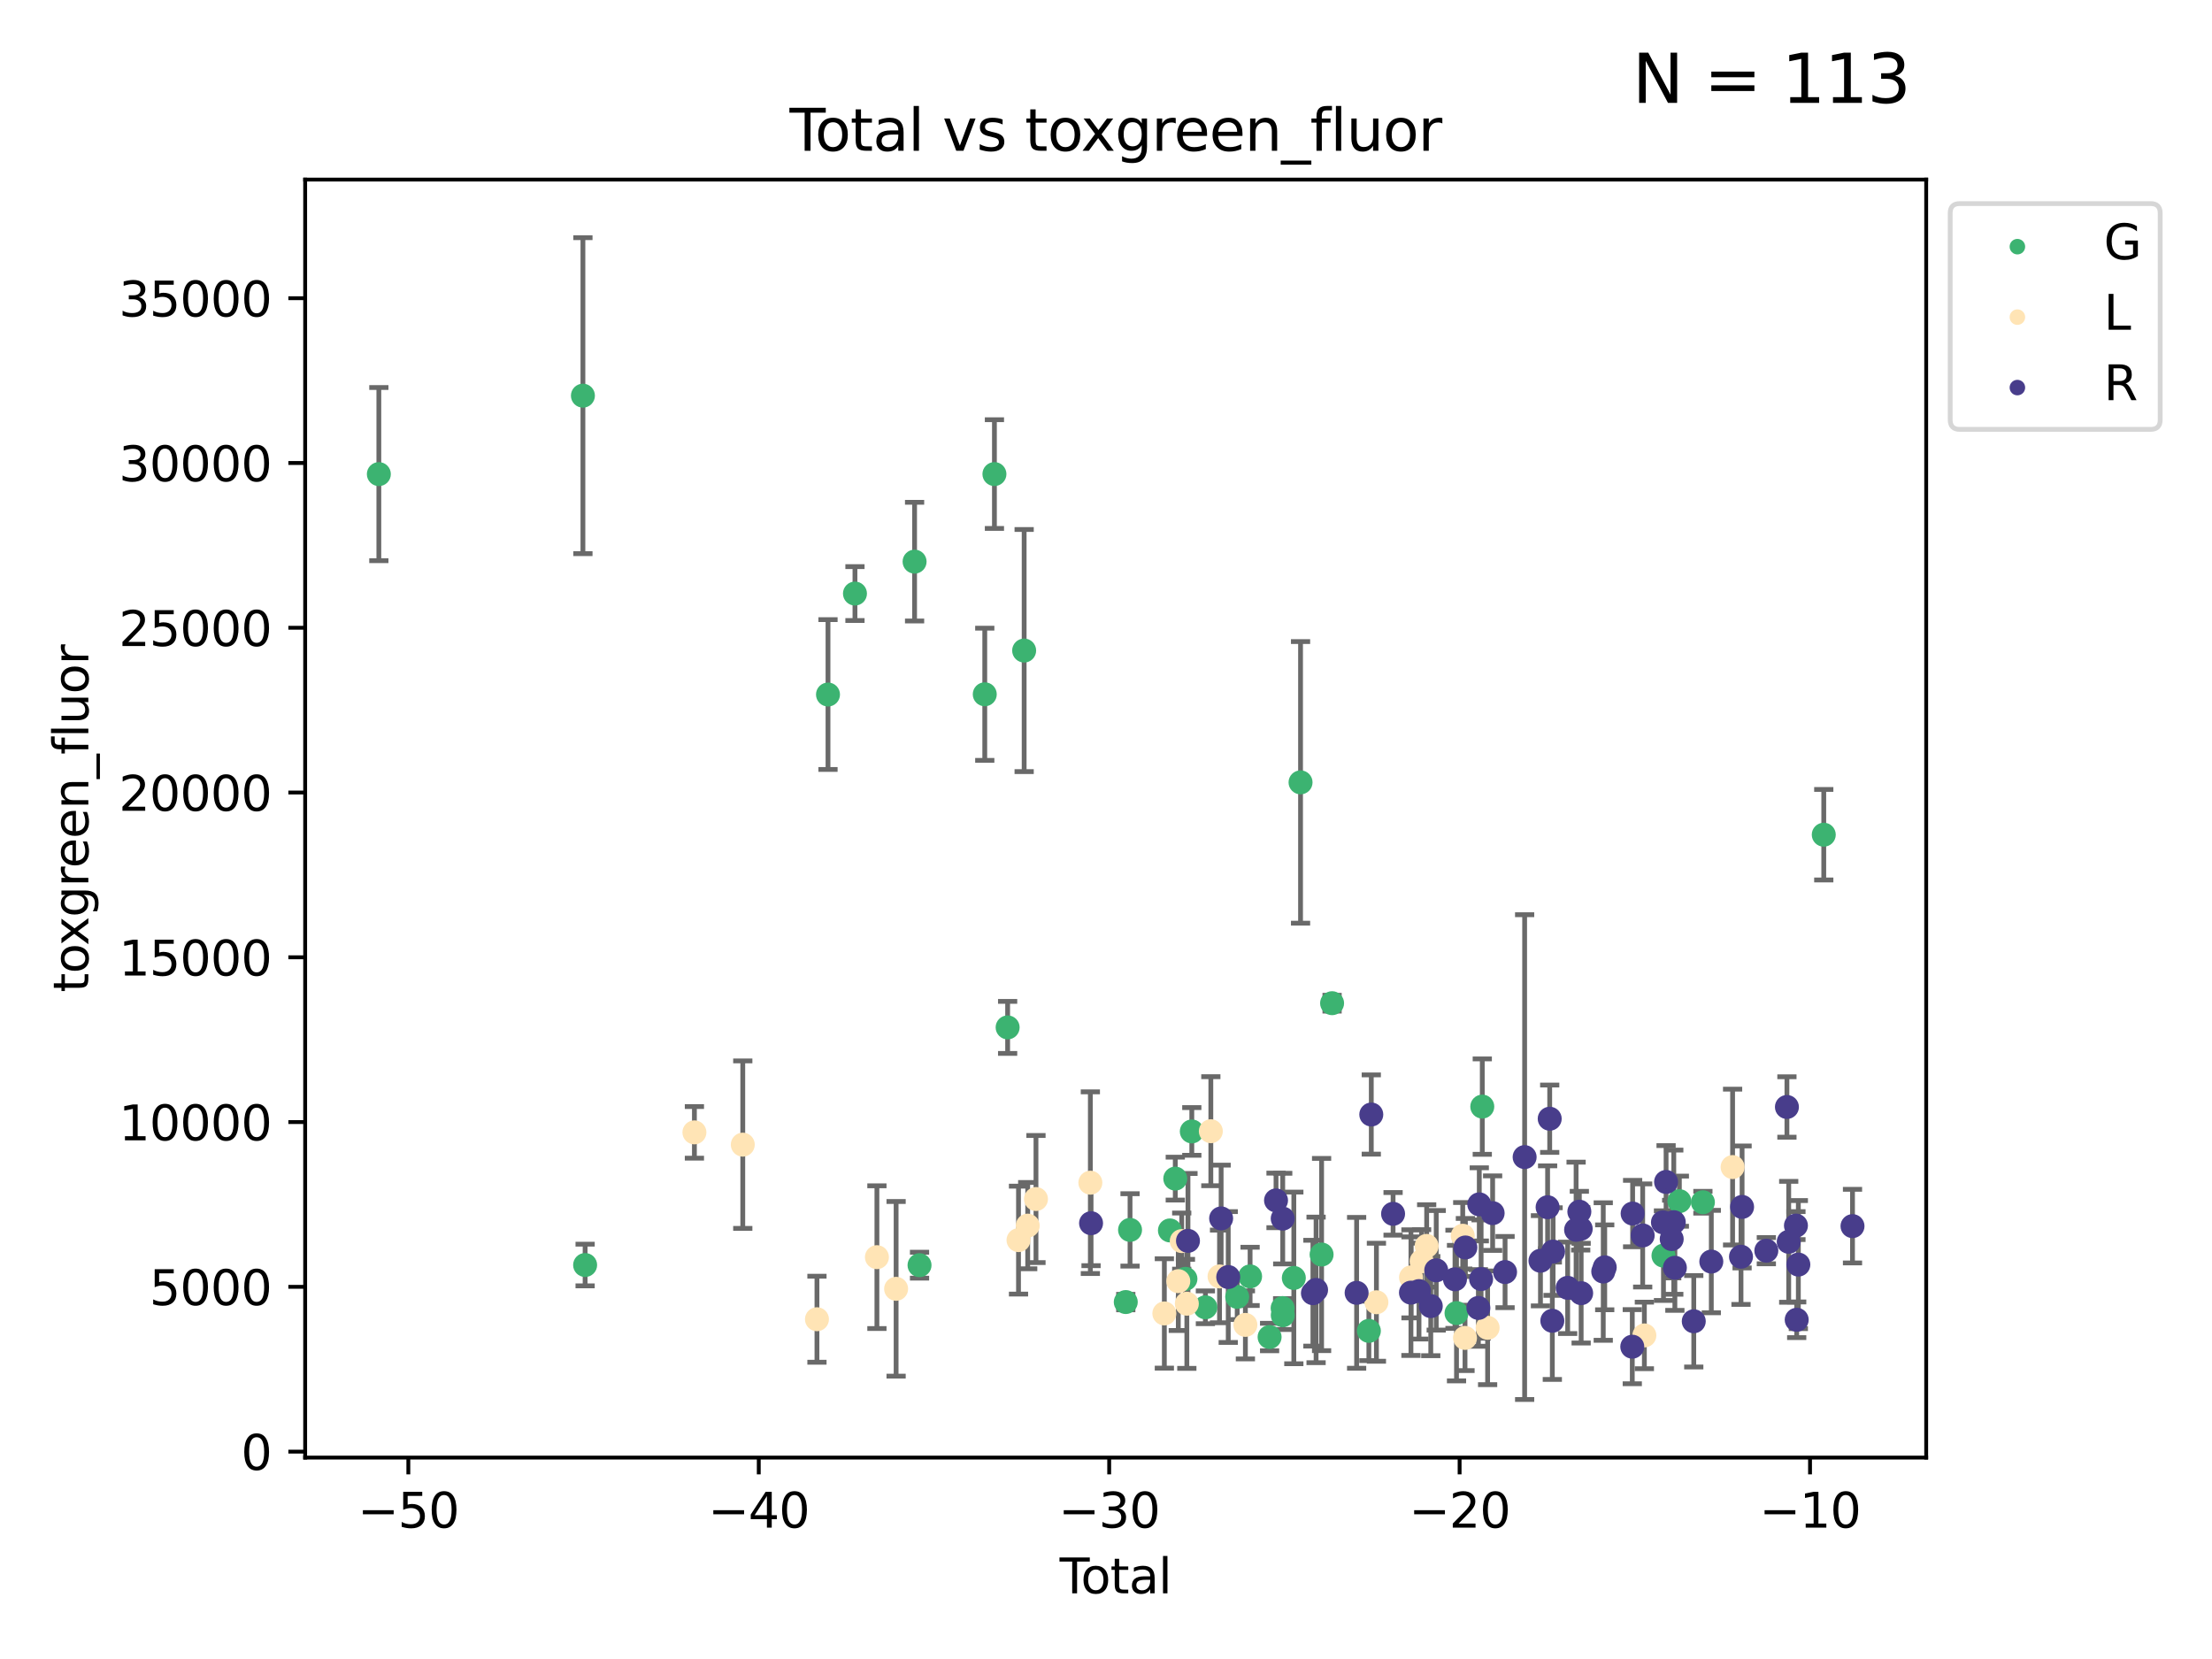 <?xml version="1.0" encoding="utf-8" standalone="no"?>
<!DOCTYPE svg PUBLIC "-//W3C//DTD SVG 1.1//EN"
  "http://www.w3.org/Graphics/SVG/1.1/DTD/svg11.dtd">
<svg xmlns:xlink="http://www.w3.org/1999/xlink" width="460.8pt" height="345.6pt" viewBox="0 0 460.8 345.6" xmlns="http://www.w3.org/2000/svg" version="1.1">
 <defs>
  <style type="text/css">*{stroke-linejoin: round; stroke-linecap: butt}</style>
 </defs>
 <g id="figure_1">
  <g id="patch_1">
   <path d="M 0 345.6 
L 460.8 345.6 
L 460.8 0 
L 0 0 
z
" style="fill: #ffffff"/>
  </g>
  <g id="axes_1">
   <g id="patch_2">
    <path d="M 63.571 303.64 
L 401.26 303.64 
L 401.26 37.411 
L 63.571 37.411 
z
" style="fill: #ffffff"/>
   </g>
   <g id="PathCollection_1">
    <defs>
     <path id="mae22615b1f" d="M 0 1.118 
C 0.297 1.118 0.581 1 0.791 0.791 
C 1 0.581 1.118 0.297 1.118 0 
C 1.118 -0.297 1 -0.581 0.791 -0.791 
C 0.581 -1 0.297 -1.118 0 -1.118 
C -0.297 -1.118 -0.581 -1 -0.791 -0.791 
C -1 -0.581 -1.118 -0.297 -1.118 0 
C -1.118 0.297 -1 0.581 -0.791 0.791 
C -0.581 1 -0.297 1.118 0 1.118 
z
" style="stroke: #3cb371"/>
    </defs>
    <g clip-path="url(#pdefcf743cc)">
     <use xlink:href="#mae22615b1f" x="78.921" y="98.766" style="fill: #3cb371; stroke: #3cb371"/>
     <use xlink:href="#mae22615b1f" x="121.433" y="82.424" style="fill: #3cb371; stroke: #3cb371"/>
     <use xlink:href="#mae22615b1f" x="121.891" y="263.525" style="fill: #3cb371; stroke: #3cb371"/>
     <use xlink:href="#mae22615b1f" x="172.487" y="144.683" style="fill: #3cb371; stroke: #3cb371"/>
     <use xlink:href="#mae22615b1f" x="178.104" y="123.65" style="fill: #3cb371; stroke: #3cb371"/>
     <use xlink:href="#mae22615b1f" x="190.525" y="116.998" style="fill: #3cb371; stroke: #3cb371"/>
     <use xlink:href="#mae22615b1f" x="191.555" y="263.564" style="fill: #3cb371; stroke: #3cb371"/>
     <use xlink:href="#mae22615b1f" x="205.145" y="144.633" style="fill: #3cb371; stroke: #3cb371"/>
     <use xlink:href="#mae22615b1f" x="207.158" y="98.758" style="fill: #3cb371; stroke: #3cb371"/>
     <use xlink:href="#mae22615b1f" x="209.909" y="214.027" style="fill: #3cb371; stroke: #3cb371"/>
     <use xlink:href="#mae22615b1f" x="213.349" y="135.521" style="fill: #3cb371; stroke: #3cb371"/>
     <use xlink:href="#mae22615b1f" x="234.518" y="271.24" style="fill: #3cb371; stroke: #3cb371"/>
     <use xlink:href="#mae22615b1f" x="235.409" y="256.212" style="fill: #3cb371; stroke: #3cb371"/>
     <use xlink:href="#mae22615b1f" x="243.717" y="256.323" style="fill: #3cb371; stroke: #3cb371"/>
     <use xlink:href="#mae22615b1f" x="244.832" y="245.525" style="fill: #3cb371; stroke: #3cb371"/>
     <use xlink:href="#mae22615b1f" x="246.947" y="266.407" style="fill: #3cb371; stroke: #3cb371"/>
     <use xlink:href="#mae22615b1f" x="248.275" y="235.699" style="fill: #3cb371; stroke: #3cb371"/>
     <use xlink:href="#mae22615b1f" x="251.106" y="272.338" style="fill: #3cb371; stroke: #3cb371"/>
     <use xlink:href="#mae22615b1f" x="257.732" y="270.159" style="fill: #3cb371; stroke: #3cb371"/>
     <use xlink:href="#mae22615b1f" x="260.418" y="265.897" style="fill: #3cb371; stroke: #3cb371"/>
     <use xlink:href="#mae22615b1f" x="264.481" y="278.525" style="fill: #3cb371; stroke: #3cb371"/>
     <use xlink:href="#mae22615b1f" x="267.198" y="272.501" style="fill: #3cb371; stroke: #3cb371"/>
     <use xlink:href="#mae22615b1f" x="267.228" y="273.987" style="fill: #3cb371; stroke: #3cb371"/>
     <use xlink:href="#mae22615b1f" x="269.528" y="266.217" style="fill: #3cb371; stroke: #3cb371"/>
     <use xlink:href="#mae22615b1f" x="270.928" y="162.98" style="fill: #3cb371; stroke: #3cb371"/>
     <use xlink:href="#mae22615b1f" x="275.312" y="261.343" style="fill: #3cb371; stroke: #3cb371"/>
     <use xlink:href="#mae22615b1f" x="277.498" y="208.983" style="fill: #3cb371; stroke: #3cb371"/>
     <use xlink:href="#mae22615b1f" x="285.16" y="277.246" style="fill: #3cb371; stroke: #3cb371"/>
     <use xlink:href="#mae22615b1f" x="303.419" y="273.545" style="fill: #3cb371; stroke: #3cb371"/>
     <use xlink:href="#mae22615b1f" x="308.786" y="230.524" style="fill: #3cb371; stroke: #3cb371"/>
     <use xlink:href="#mae22615b1f" x="346.532" y="261.57" style="fill: #3cb371; stroke: #3cb371"/>
     <use xlink:href="#mae22615b1f" x="349.842" y="250.223" style="fill: #3cb371; stroke: #3cb371"/>
     <use xlink:href="#mae22615b1f" x="354.746" y="250.45" style="fill: #3cb371; stroke: #3cb371"/>
     <use xlink:href="#mae22615b1f" x="379.924" y="173.884" style="fill: #3cb371; stroke: #3cb371"/>
    </g>
   </g>
   <g id="PathCollection_2">
    <defs>
     <path id="m66a5a006f8" d="M 0 1.118 
C 0.297 1.118 0.581 1 0.791 0.791 
C 1 0.581 1.118 0.297 1.118 0 
C 1.118 -0.297 1 -0.581 0.791 -0.791 
C 0.581 -1 0.297 -1.118 0 -1.118 
C -0.297 -1.118 -0.581 -1 -0.791 -0.791 
C -1 -0.581 -1.118 -0.297 -1.118 0 
C -1.118 0.297 -1 0.581 -0.791 0.791 
C -0.581 1 -0.297 1.118 0 1.118 
z
" style="stroke: #ffe4b5"/>
    </defs>
    <g clip-path="url(#pdefcf743cc)">
     <use xlink:href="#m66a5a006f8" x="144.659" y="235.893" style="fill: #ffe4b5; stroke: #ffe4b5"/>
     <use xlink:href="#m66a5a006f8" x="154.734" y="238.451" style="fill: #ffe4b5; stroke: #ffe4b5"/>
     <use xlink:href="#m66a5a006f8" x="170.186" y="274.821" style="fill: #ffe4b5; stroke: #ffe4b5"/>
     <use xlink:href="#m66a5a006f8" x="182.677" y="261.891" style="fill: #ffe4b5; stroke: #ffe4b5"/>
     <use xlink:href="#m66a5a006f8" x="186.675" y="268.485" style="fill: #ffe4b5; stroke: #ffe4b5"/>
     <use xlink:href="#m66a5a006f8" x="212.174" y="258.339" style="fill: #ffe4b5; stroke: #ffe4b5"/>
     <use xlink:href="#m66a5a006f8" x="214.091" y="255.319" style="fill: #ffe4b5; stroke: #ffe4b5"/>
     <use xlink:href="#m66a5a006f8" x="215.813" y="249.782" style="fill: #ffe4b5; stroke: #ffe4b5"/>
     <use xlink:href="#m66a5a006f8" x="227.141" y="246.374" style="fill: #ffe4b5; stroke: #ffe4b5"/>
     <use xlink:href="#m66a5a006f8" x="242.556" y="273.614" style="fill: #ffe4b5; stroke: #ffe4b5"/>
     <use xlink:href="#m66a5a006f8" x="245.461" y="266.892" style="fill: #ffe4b5; stroke: #ffe4b5"/>
     <use xlink:href="#m66a5a006f8" x="246.176" y="258.537" style="fill: #ffe4b5; stroke: #ffe4b5"/>
     <use xlink:href="#m66a5a006f8" x="247.24" y="271.587" style="fill: #ffe4b5; stroke: #ffe4b5"/>
     <use xlink:href="#m66a5a006f8" x="252.24" y="235.653" style="fill: #ffe4b5; stroke: #ffe4b5"/>
     <use xlink:href="#m66a5a006f8" x="254.052" y="265.904" style="fill: #ffe4b5; stroke: #ffe4b5"/>
     <use xlink:href="#m66a5a006f8" x="259.439" y="276.001" style="fill: #ffe4b5; stroke: #ffe4b5"/>
     <use xlink:href="#m66a5a006f8" x="286.733" y="271.282" style="fill: #ffe4b5; stroke: #ffe4b5"/>
     <use xlink:href="#m66a5a006f8" x="293.941" y="266.102" style="fill: #ffe4b5; stroke: #ffe4b5"/>
     <use xlink:href="#m66a5a006f8" x="296.145" y="262.743" style="fill: #ffe4b5; stroke: #ffe4b5"/>
     <use xlink:href="#m66a5a006f8" x="297.201" y="259.547" style="fill: #ffe4b5; stroke: #ffe4b5"/>
     <use xlink:href="#m66a5a006f8" x="304.713" y="257.428" style="fill: #ffe4b5; stroke: #ffe4b5"/>
     <use xlink:href="#m66a5a006f8" x="305.188" y="278.71" style="fill: #ffe4b5; stroke: #ffe4b5"/>
     <use xlink:href="#m66a5a006f8" x="309.898" y="276.604" style="fill: #ffe4b5; stroke: #ffe4b5"/>
     <use xlink:href="#m66a5a006f8" x="342.552" y="278.192" style="fill: #ffe4b5; stroke: #ffe4b5"/>
     <use xlink:href="#m66a5a006f8" x="360.932" y="243.121" style="fill: #ffe4b5; stroke: #ffe4b5"/>
    </g>
   </g>
   <g id="PathCollection_3">
    <defs>
     <path id="m2ecb1ded9e" d="M 0 1.118 
C 0.297 1.118 0.581 1 0.791 0.791 
C 1 0.581 1.118 0.297 1.118 0 
C 1.118 -0.297 1 -0.581 0.791 -0.791 
C 0.581 -1 0.297 -1.118 0 -1.118 
C -0.297 -1.118 -0.581 -1 -0.791 -0.791 
C -1 -0.581 -1.118 -0.297 -1.118 0 
C -1.118 0.297 -1 0.581 -0.791 0.791 
C -0.581 1 -0.297 1.118 0 1.118 
z
" style="stroke: #483d8b"/>
    </defs>
    <g clip-path="url(#pdefcf743cc)">
     <use xlink:href="#m2ecb1ded9e" x="227.287" y="254.815" style="fill: #483d8b; stroke: #483d8b"/>
     <use xlink:href="#m2ecb1ded9e" x="247.476" y="258.494" style="fill: #483d8b; stroke: #483d8b"/>
     <use xlink:href="#m2ecb1ded9e" x="254.384" y="253.816" style="fill: #483d8b; stroke: #483d8b"/>
     <use xlink:href="#m2ecb1ded9e" x="255.865" y="266.03" style="fill: #483d8b; stroke: #483d8b"/>
     <use xlink:href="#m2ecb1ded9e" x="265.82" y="250.067" style="fill: #483d8b; stroke: #483d8b"/>
     <use xlink:href="#m2ecb1ded9e" x="267.215" y="253.855" style="fill: #483d8b; stroke: #483d8b"/>
     <use xlink:href="#m2ecb1ded9e" x="273.506" y="269.397" style="fill: #483d8b; stroke: #483d8b"/>
     <use xlink:href="#m2ecb1ded9e" x="274.163" y="268.711" style="fill: #483d8b; stroke: #483d8b"/>
     <use xlink:href="#m2ecb1ded9e" x="282.609" y="269.317" style="fill: #483d8b; stroke: #483d8b"/>
     <use xlink:href="#m2ecb1ded9e" x="285.664" y="232.173" style="fill: #483d8b; stroke: #483d8b"/>
     <use xlink:href="#m2ecb1ded9e" x="290.204" y="252.863" style="fill: #483d8b; stroke: #483d8b"/>
     <use xlink:href="#m2ecb1ded9e" x="293.927" y="269.28" style="fill: #483d8b; stroke: #483d8b"/>
     <use xlink:href="#m2ecb1ded9e" x="295.604" y="268.956" style="fill: #483d8b; stroke: #483d8b"/>
     <use xlink:href="#m2ecb1ded9e" x="298.057" y="272.085" style="fill: #483d8b; stroke: #483d8b"/>
     <use xlink:href="#m2ecb1ded9e" x="299.194" y="264.628" style="fill: #483d8b; stroke: #483d8b"/>
     <use xlink:href="#m2ecb1ded9e" x="303.101" y="266.496" style="fill: #483d8b; stroke: #483d8b"/>
     <use xlink:href="#m2ecb1ded9e" x="305.268" y="259.871" style="fill: #483d8b; stroke: #483d8b"/>
     <use xlink:href="#m2ecb1ded9e" x="307.973" y="272.468" style="fill: #483d8b; stroke: #483d8b"/>
     <use xlink:href="#m2ecb1ded9e" x="308.162" y="250.888" style="fill: #483d8b; stroke: #483d8b"/>
     <use xlink:href="#m2ecb1ded9e" x="308.541" y="266.45" style="fill: #483d8b; stroke: #483d8b"/>
     <use xlink:href="#m2ecb1ded9e" x="310.942" y="252.72" style="fill: #483d8b; stroke: #483d8b"/>
     <use xlink:href="#m2ecb1ded9e" x="313.533" y="264.994" style="fill: #483d8b; stroke: #483d8b"/>
     <use xlink:href="#m2ecb1ded9e" x="317.609" y="241.043" style="fill: #483d8b; stroke: #483d8b"/>
     <use xlink:href="#m2ecb1ded9e" x="320.906" y="262.636" style="fill: #483d8b; stroke: #483d8b"/>
     <use xlink:href="#m2ecb1ded9e" x="322.395" y="251.489" style="fill: #483d8b; stroke: #483d8b"/>
     <use xlink:href="#m2ecb1ded9e" x="322.832" y="233.05" style="fill: #483d8b; stroke: #483d8b"/>
     <use xlink:href="#m2ecb1ded9e" x="323.378" y="275.143" style="fill: #483d8b; stroke: #483d8b"/>
     <use xlink:href="#m2ecb1ded9e" x="323.537" y="260.721" style="fill: #483d8b; stroke: #483d8b"/>
     <use xlink:href="#m2ecb1ded9e" x="326.573" y="268.28" style="fill: #483d8b; stroke: #483d8b"/>
     <use xlink:href="#m2ecb1ded9e" x="328.33" y="256.195" style="fill: #483d8b; stroke: #483d8b"/>
     <use xlink:href="#m2ecb1ded9e" x="329.007" y="252.415" style="fill: #483d8b; stroke: #483d8b"/>
     <use xlink:href="#m2ecb1ded9e" x="329.292" y="255.983" style="fill: #483d8b; stroke: #483d8b"/>
     <use xlink:href="#m2ecb1ded9e" x="329.383" y="269.391" style="fill: #483d8b; stroke: #483d8b"/>
     <use xlink:href="#m2ecb1ded9e" x="333.987" y="264.882" style="fill: #483d8b; stroke: #483d8b"/>
     <use xlink:href="#m2ecb1ded9e" x="334.293" y="264.009" style="fill: #483d8b; stroke: #483d8b"/>
     <use xlink:href="#m2ecb1ded9e" x="340.034" y="280.54" style="fill: #483d8b; stroke: #483d8b"/>
     <use xlink:href="#m2ecb1ded9e" x="340.107" y="252.806" style="fill: #483d8b; stroke: #483d8b"/>
     <use xlink:href="#m2ecb1ded9e" x="342.2" y="257.365" style="fill: #483d8b; stroke: #483d8b"/>
     <use xlink:href="#m2ecb1ded9e" x="346.424" y="254.631" style="fill: #483d8b; stroke: #483d8b"/>
     <use xlink:href="#m2ecb1ded9e" x="347.076" y="246.219" style="fill: #483d8b; stroke: #483d8b"/>
     <use xlink:href="#m2ecb1ded9e" x="348.246" y="258.119" style="fill: #483d8b; stroke: #483d8b"/>
     <use xlink:href="#m2ecb1ded9e" x="348.679" y="254.602" style="fill: #483d8b; stroke: #483d8b"/>
     <use xlink:href="#m2ecb1ded9e" x="348.906" y="264.1" style="fill: #483d8b; stroke: #483d8b"/>
     <use xlink:href="#m2ecb1ded9e" x="352.843" y="275.243" style="fill: #483d8b; stroke: #483d8b"/>
     <use xlink:href="#m2ecb1ded9e" x="356.496" y="262.809" style="fill: #483d8b; stroke: #483d8b"/>
     <use xlink:href="#m2ecb1ded9e" x="362.682" y="261.799" style="fill: #483d8b; stroke: #483d8b"/>
     <use xlink:href="#m2ecb1ded9e" x="362.908" y="251.426" style="fill: #483d8b; stroke: #483d8b"/>
     <use xlink:href="#m2ecb1ded9e" x="367.96" y="260.54" style="fill: #483d8b; stroke: #483d8b"/>
     <use xlink:href="#m2ecb1ded9e" x="372.249" y="230.605" style="fill: #483d8b; stroke: #483d8b"/>
     <use xlink:href="#m2ecb1ded9e" x="372.622" y="258.69" style="fill: #483d8b; stroke: #483d8b"/>
     <use xlink:href="#m2ecb1ded9e" x="374.127" y="255.312" style="fill: #483d8b; stroke: #483d8b"/>
     <use xlink:href="#m2ecb1ded9e" x="374.285" y="274.934" style="fill: #483d8b; stroke: #483d8b"/>
     <use xlink:href="#m2ecb1ded9e" x="374.628" y="263.435" style="fill: #483d8b; stroke: #483d8b"/>
     <use xlink:href="#m2ecb1ded9e" x="385.911" y="255.424" style="fill: #483d8b; stroke: #483d8b"/>
    </g>
   </g>
   <g id="matplotlib.axis_1">
    <g id="xtick_1">
     <g id="line2d_1">
      <defs>
       <path id="m66f03db23c" d="M 0 0 
L 0 3.5 
" style="stroke: #000000; stroke-width: 0.8"/>
      </defs>
      <g>
       <use xlink:href="#m66f03db23c" x="85.064" y="303.64" style="stroke: #000000; stroke-width: 0.8"/>
      </g>
     </g>
     <g id="text_1">
      <!-- −50 -->
      <g transform="translate(74.512 318.238) scale(0.1 -0.1)">
       <defs>
        <path id="DejaVuSans-2212" d="M 678 2272 
L 4684 2272 
L 4684 1741 
L 678 1741 
L 678 2272 
z
" transform="scale(0.016)"/>
        <path id="DejaVuSans-35" d="M 691 4666 
L 3169 4666 
L 3169 4134 
L 1269 4134 
L 1269 2991 
Q 1406 3038 1543 3061 
Q 1681 3084 1819 3084 
Q 2600 3084 3056 2656 
Q 3513 2228 3513 1497 
Q 3513 744 3044 326 
Q 2575 -91 1722 -91 
Q 1428 -91 1123 -41 
Q 819 9 494 109 
L 494 744 
Q 775 591 1075 516 
Q 1375 441 1709 441 
Q 2250 441 2565 725 
Q 2881 1009 2881 1497 
Q 2881 1984 2565 2268 
Q 2250 2553 1709 2553 
Q 1456 2553 1204 2497 
Q 953 2441 691 2322 
L 691 4666 
z
" transform="scale(0.016)"/>
        <path id="DejaVuSans-30" d="M 2034 4250 
Q 1547 4250 1301 3770 
Q 1056 3291 1056 2328 
Q 1056 1369 1301 889 
Q 1547 409 2034 409 
Q 2525 409 2770 889 
Q 3016 1369 3016 2328 
Q 3016 3291 2770 3770 
Q 2525 4250 2034 4250 
z
M 2034 4750 
Q 2819 4750 3233 4129 
Q 3647 3509 3647 2328 
Q 3647 1150 3233 529 
Q 2819 -91 2034 -91 
Q 1250 -91 836 529 
Q 422 1150 422 2328 
Q 422 3509 836 4129 
Q 1250 4750 2034 4750 
z
" transform="scale(0.016)"/>
       </defs>
       <use xlink:href="#DejaVuSans-2212"/>
       <use xlink:href="#DejaVuSans-35" x="83.789"/>
       <use xlink:href="#DejaVuSans-30" x="147.412"/>
      </g>
     </g>
    </g>
    <g id="xtick_2">
     <g id="line2d_2">
      <g>
       <use xlink:href="#m66f03db23c" x="158.064" y="303.64" style="stroke: #000000; stroke-width: 0.8"/>
      </g>
     </g>
     <g id="text_2">
      <!-- −40 -->
      <g transform="translate(147.512 318.238) scale(0.1 -0.1)">
       <defs>
        <path id="DejaVuSans-34" d="M 2419 4116 
L 825 1625 
L 2419 1625 
L 2419 4116 
z
M 2253 4666 
L 3047 4666 
L 3047 1625 
L 3713 1625 
L 3713 1100 
L 3047 1100 
L 3047 0 
L 2419 0 
L 2419 1100 
L 313 1100 
L 313 1709 
L 2253 4666 
z
" transform="scale(0.016)"/>
       </defs>
       <use xlink:href="#DejaVuSans-2212"/>
       <use xlink:href="#DejaVuSans-34" x="83.789"/>
       <use xlink:href="#DejaVuSans-30" x="147.412"/>
      </g>
     </g>
    </g>
    <g id="xtick_3">
     <g id="line2d_3">
      <g>
       <use xlink:href="#m66f03db23c" x="231.064" y="303.64" style="stroke: #000000; stroke-width: 0.8"/>
      </g>
     </g>
     <g id="text_3">
      <!-- −30 -->
      <g transform="translate(220.511 318.238) scale(0.1 -0.1)">
       <defs>
        <path id="DejaVuSans-33" d="M 2597 2516 
Q 3050 2419 3304 2112 
Q 3559 1806 3559 1356 
Q 3559 666 3084 287 
Q 2609 -91 1734 -91 
Q 1441 -91 1130 -33 
Q 819 25 488 141 
L 488 750 
Q 750 597 1062 519 
Q 1375 441 1716 441 
Q 2309 441 2620 675 
Q 2931 909 2931 1356 
Q 2931 1769 2642 2001 
Q 2353 2234 1838 2234 
L 1294 2234 
L 1294 2753 
L 1863 2753 
Q 2328 2753 2575 2939 
Q 2822 3125 2822 3475 
Q 2822 3834 2567 4026 
Q 2313 4219 1838 4219 
Q 1578 4219 1281 4162 
Q 984 4106 628 3988 
L 628 4550 
Q 988 4650 1302 4700 
Q 1616 4750 1894 4750 
Q 2613 4750 3031 4423 
Q 3450 4097 3450 3541 
Q 3450 3153 3228 2886 
Q 3006 2619 2597 2516 
z
" transform="scale(0.016)"/>
       </defs>
       <use xlink:href="#DejaVuSans-2212"/>
       <use xlink:href="#DejaVuSans-33" x="83.789"/>
       <use xlink:href="#DejaVuSans-30" x="147.412"/>
      </g>
     </g>
    </g>
    <g id="xtick_4">
     <g id="line2d_4">
      <g>
       <use xlink:href="#m66f03db23c" x="304.063" y="303.64" style="stroke: #000000; stroke-width: 0.8"/>
      </g>
     </g>
     <g id="text_4">
      <!-- −20 -->
      <g transform="translate(293.511 318.238) scale(0.1 -0.1)">
       <defs>
        <path id="DejaVuSans-32" d="M 1228 531 
L 3431 531 
L 3431 0 
L 469 0 
L 469 531 
Q 828 903 1448 1529 
Q 2069 2156 2228 2338 
Q 2531 2678 2651 2914 
Q 2772 3150 2772 3378 
Q 2772 3750 2511 3984 
Q 2250 4219 1831 4219 
Q 1534 4219 1204 4116 
Q 875 4013 500 3803 
L 500 4441 
Q 881 4594 1212 4672 
Q 1544 4750 1819 4750 
Q 2544 4750 2975 4387 
Q 3406 4025 3406 3419 
Q 3406 3131 3298 2873 
Q 3191 2616 2906 2266 
Q 2828 2175 2409 1742 
Q 1991 1309 1228 531 
z
" transform="scale(0.016)"/>
       </defs>
       <use xlink:href="#DejaVuSans-2212"/>
       <use xlink:href="#DejaVuSans-32" x="83.789"/>
       <use xlink:href="#DejaVuSans-30" x="147.412"/>
      </g>
     </g>
    </g>
    <g id="xtick_5">
     <g id="line2d_5">
      <g>
       <use xlink:href="#m66f03db23c" x="377.063" y="303.64" style="stroke: #000000; stroke-width: 0.8"/>
      </g>
     </g>
     <g id="text_5">
      <!-- −10 -->
      <g transform="translate(366.511 318.238) scale(0.1 -0.1)">
       <defs>
        <path id="DejaVuSans-31" d="M 794 531 
L 1825 531 
L 1825 4091 
L 703 3866 
L 703 4441 
L 1819 4666 
L 2450 4666 
L 2450 531 
L 3481 531 
L 3481 0 
L 794 0 
L 794 531 
z
" transform="scale(0.016)"/>
       </defs>
       <use xlink:href="#DejaVuSans-2212"/>
       <use xlink:href="#DejaVuSans-31" x="83.789"/>
       <use xlink:href="#DejaVuSans-30" x="147.412"/>
      </g>
     </g>
    </g>
    <g id="text_6">
     <!-- Total -->
     <g transform="translate(220.739 331.917) scale(0.1 -0.1)">
      <defs>
       <path id="DejaVuSans-54" d="M -19 4666 
L 3928 4666 
L 3928 4134 
L 2272 4134 
L 2272 0 
L 1638 0 
L 1638 4134 
L -19 4134 
L -19 4666 
z
" transform="scale(0.016)"/>
       <path id="DejaVuSans-6f" d="M 1959 3097 
Q 1497 3097 1228 2736 
Q 959 2375 959 1747 
Q 959 1119 1226 758 
Q 1494 397 1959 397 
Q 2419 397 2687 759 
Q 2956 1122 2956 1747 
Q 2956 2369 2687 2733 
Q 2419 3097 1959 3097 
z
M 1959 3584 
Q 2709 3584 3137 3096 
Q 3566 2609 3566 1747 
Q 3566 888 3137 398 
Q 2709 -91 1959 -91 
Q 1206 -91 779 398 
Q 353 888 353 1747 
Q 353 2609 779 3096 
Q 1206 3584 1959 3584 
z
" transform="scale(0.016)"/>
       <path id="DejaVuSans-74" d="M 1172 4494 
L 1172 3500 
L 2356 3500 
L 2356 3053 
L 1172 3053 
L 1172 1153 
Q 1172 725 1289 603 
Q 1406 481 1766 481 
L 2356 481 
L 2356 0 
L 1766 0 
Q 1100 0 847 248 
Q 594 497 594 1153 
L 594 3053 
L 172 3053 
L 172 3500 
L 594 3500 
L 594 4494 
L 1172 4494 
z
" transform="scale(0.016)"/>
       <path id="DejaVuSans-61" d="M 2194 1759 
Q 1497 1759 1228 1600 
Q 959 1441 959 1056 
Q 959 750 1161 570 
Q 1363 391 1709 391 
Q 2188 391 2477 730 
Q 2766 1069 2766 1631 
L 2766 1759 
L 2194 1759 
z
M 3341 1997 
L 3341 0 
L 2766 0 
L 2766 531 
Q 2569 213 2275 61 
Q 1981 -91 1556 -91 
Q 1019 -91 701 211 
Q 384 513 384 1019 
Q 384 1609 779 1909 
Q 1175 2209 1959 2209 
L 2766 2209 
L 2766 2266 
Q 2766 2663 2505 2880 
Q 2244 3097 1772 3097 
Q 1472 3097 1187 3025 
Q 903 2953 641 2809 
L 641 3341 
Q 956 3463 1253 3523 
Q 1550 3584 1831 3584 
Q 2591 3584 2966 3190 
Q 3341 2797 3341 1997 
z
" transform="scale(0.016)"/>
       <path id="DejaVuSans-6c" d="M 603 4863 
L 1178 4863 
L 1178 0 
L 603 0 
L 603 4863 
z
" transform="scale(0.016)"/>
      </defs>
      <use xlink:href="#DejaVuSans-54"/>
      <use xlink:href="#DejaVuSans-6f" x="44.084"/>
      <use xlink:href="#DejaVuSans-74" x="105.266"/>
      <use xlink:href="#DejaVuSans-61" x="144.475"/>
      <use xlink:href="#DejaVuSans-6c" x="205.754"/>
     </g>
    </g>
   </g>
   <g id="matplotlib.axis_2">
    <g id="ytick_1">
     <g id="line2d_6">
      <defs>
       <path id="m9acdbda222" d="M 0 0 
L -3.5 0 
" style="stroke: #000000; stroke-width: 0.8"/>
      </defs>
      <g>
       <use xlink:href="#m9acdbda222" x="63.571" y="302.397" style="stroke: #000000; stroke-width: 0.8"/>
      </g>
     </g>
     <g id="text_7">
      <!-- 0 -->
      <g transform="translate(50.209 306.196) scale(0.1 -0.1)">
       <use xlink:href="#DejaVuSans-30"/>
      </g>
     </g>
    </g>
    <g id="ytick_2">
     <g id="line2d_7">
      <g>
       <use xlink:href="#m9acdbda222" x="63.571" y="268.072" style="stroke: #000000; stroke-width: 0.8"/>
      </g>
     </g>
     <g id="text_8">
      <!-- 5000 -->
      <g transform="translate(31.121 271.872) scale(0.1 -0.1)">
       <use xlink:href="#DejaVuSans-35"/>
       <use xlink:href="#DejaVuSans-30" x="63.623"/>
       <use xlink:href="#DejaVuSans-30" x="127.246"/>
       <use xlink:href="#DejaVuSans-30" x="190.869"/>
      </g>
     </g>
    </g>
    <g id="ytick_3">
     <g id="line2d_8">
      <g>
       <use xlink:href="#m9acdbda222" x="63.571" y="233.748" style="stroke: #000000; stroke-width: 0.8"/>
      </g>
     </g>
     <g id="text_9">
      <!-- 10000 -->
      <g transform="translate(24.759 237.547) scale(0.1 -0.1)">
       <use xlink:href="#DejaVuSans-31"/>
       <use xlink:href="#DejaVuSans-30" x="63.623"/>
       <use xlink:href="#DejaVuSans-30" x="127.246"/>
       <use xlink:href="#DejaVuSans-30" x="190.869"/>
       <use xlink:href="#DejaVuSans-30" x="254.492"/>
      </g>
     </g>
    </g>
    <g id="ytick_4">
     <g id="line2d_9">
      <g>
       <use xlink:href="#m9acdbda222" x="63.571" y="199.423" style="stroke: #000000; stroke-width: 0.8"/>
      </g>
     </g>
     <g id="text_10">
      <!-- 15000 -->
      <g transform="translate(24.759 203.222) scale(0.1 -0.1)">
       <use xlink:href="#DejaVuSans-31"/>
       <use xlink:href="#DejaVuSans-35" x="63.623"/>
       <use xlink:href="#DejaVuSans-30" x="127.246"/>
       <use xlink:href="#DejaVuSans-30" x="190.869"/>
       <use xlink:href="#DejaVuSans-30" x="254.492"/>
      </g>
     </g>
    </g>
    <g id="ytick_5">
     <g id="line2d_10">
      <g>
       <use xlink:href="#m9acdbda222" x="63.571" y="165.098" style="stroke: #000000; stroke-width: 0.8"/>
      </g>
     </g>
     <g id="text_11">
      <!-- 20000 -->
      <g transform="translate(24.759 168.898) scale(0.1 -0.1)">
       <use xlink:href="#DejaVuSans-32"/>
       <use xlink:href="#DejaVuSans-30" x="63.623"/>
       <use xlink:href="#DejaVuSans-30" x="127.246"/>
       <use xlink:href="#DejaVuSans-30" x="190.869"/>
       <use xlink:href="#DejaVuSans-30" x="254.492"/>
      </g>
     </g>
    </g>
    <g id="ytick_6">
     <g id="line2d_11">
      <g>
       <use xlink:href="#m9acdbda222" x="63.571" y="130.774" style="stroke: #000000; stroke-width: 0.8"/>
      </g>
     </g>
     <g id="text_12">
      <!-- 25000 -->
      <g transform="translate(24.759 134.573) scale(0.1 -0.1)">
       <use xlink:href="#DejaVuSans-32"/>
       <use xlink:href="#DejaVuSans-35" x="63.623"/>
       <use xlink:href="#DejaVuSans-30" x="127.246"/>
       <use xlink:href="#DejaVuSans-30" x="190.869"/>
       <use xlink:href="#DejaVuSans-30" x="254.492"/>
      </g>
     </g>
    </g>
    <g id="ytick_7">
     <g id="line2d_12">
      <g>
       <use xlink:href="#m9acdbda222" x="63.571" y="96.449" style="stroke: #000000; stroke-width: 0.8"/>
      </g>
     </g>
     <g id="text_13">
      <!-- 30000 -->
      <g transform="translate(24.759 100.248) scale(0.1 -0.1)">
       <use xlink:href="#DejaVuSans-33"/>
       <use xlink:href="#DejaVuSans-30" x="63.623"/>
       <use xlink:href="#DejaVuSans-30" x="127.246"/>
       <use xlink:href="#DejaVuSans-30" x="190.869"/>
       <use xlink:href="#DejaVuSans-30" x="254.492"/>
      </g>
     </g>
    </g>
    <g id="ytick_8">
     <g id="line2d_13">
      <g>
       <use xlink:href="#m9acdbda222" x="63.571" y="62.124" style="stroke: #000000; stroke-width: 0.8"/>
      </g>
     </g>
     <g id="text_14">
      <!-- 35000 -->
      <g transform="translate(24.759 65.923) scale(0.1 -0.1)">
       <use xlink:href="#DejaVuSans-33"/>
       <use xlink:href="#DejaVuSans-35" x="63.623"/>
       <use xlink:href="#DejaVuSans-30" x="127.246"/>
       <use xlink:href="#DejaVuSans-30" x="190.869"/>
       <use xlink:href="#DejaVuSans-30" x="254.492"/>
      </g>
     </g>
    </g>
    <g id="text_15">
     <!-- toxgreen_fluor -->
     <g transform="translate(18.401 206.72) rotate(-90) scale(0.1 -0.1)">
      <defs>
       <path id="DejaVuSans-78" d="M 3513 3500 
L 2247 1797 
L 3578 0 
L 2900 0 
L 1881 1375 
L 863 0 
L 184 0 
L 1544 1831 
L 300 3500 
L 978 3500 
L 1906 2253 
L 2834 3500 
L 3513 3500 
z
" transform="scale(0.016)"/>
       <path id="DejaVuSans-67" d="M 2906 1791 
Q 2906 2416 2648 2759 
Q 2391 3103 1925 3103 
Q 1463 3103 1205 2759 
Q 947 2416 947 1791 
Q 947 1169 1205 825 
Q 1463 481 1925 481 
Q 2391 481 2648 825 
Q 2906 1169 2906 1791 
z
M 3481 434 
Q 3481 -459 3084 -895 
Q 2688 -1331 1869 -1331 
Q 1566 -1331 1297 -1286 
Q 1028 -1241 775 -1147 
L 775 -588 
Q 1028 -725 1275 -790 
Q 1522 -856 1778 -856 
Q 2344 -856 2625 -561 
Q 2906 -266 2906 331 
L 2906 616 
Q 2728 306 2450 153 
Q 2172 0 1784 0 
Q 1141 0 747 490 
Q 353 981 353 1791 
Q 353 2603 747 3093 
Q 1141 3584 1784 3584 
Q 2172 3584 2450 3431 
Q 2728 3278 2906 2969 
L 2906 3500 
L 3481 3500 
L 3481 434 
z
" transform="scale(0.016)"/>
       <path id="DejaVuSans-72" d="M 2631 2963 
Q 2534 3019 2420 3045 
Q 2306 3072 2169 3072 
Q 1681 3072 1420 2755 
Q 1159 2438 1159 1844 
L 1159 0 
L 581 0 
L 581 3500 
L 1159 3500 
L 1159 2956 
Q 1341 3275 1631 3429 
Q 1922 3584 2338 3584 
Q 2397 3584 2469 3576 
Q 2541 3569 2628 3553 
L 2631 2963 
z
" transform="scale(0.016)"/>
       <path id="DejaVuSans-65" d="M 3597 1894 
L 3597 1613 
L 953 1613 
Q 991 1019 1311 708 
Q 1631 397 2203 397 
Q 2534 397 2845 478 
Q 3156 559 3463 722 
L 3463 178 
Q 3153 47 2828 -22 
Q 2503 -91 2169 -91 
Q 1331 -91 842 396 
Q 353 884 353 1716 
Q 353 2575 817 3079 
Q 1281 3584 2069 3584 
Q 2775 3584 3186 3129 
Q 3597 2675 3597 1894 
z
M 3022 2063 
Q 3016 2534 2758 2815 
Q 2500 3097 2075 3097 
Q 1594 3097 1305 2825 
Q 1016 2553 972 2059 
L 3022 2063 
z
" transform="scale(0.016)"/>
       <path id="DejaVuSans-6e" d="M 3513 2113 
L 3513 0 
L 2938 0 
L 2938 2094 
Q 2938 2591 2744 2837 
Q 2550 3084 2163 3084 
Q 1697 3084 1428 2787 
Q 1159 2491 1159 1978 
L 1159 0 
L 581 0 
L 581 3500 
L 1159 3500 
L 1159 2956 
Q 1366 3272 1645 3428 
Q 1925 3584 2291 3584 
Q 2894 3584 3203 3211 
Q 3513 2838 3513 2113 
z
" transform="scale(0.016)"/>
       <path id="DejaVuSans-5f" d="M 3263 -1063 
L 3263 -1509 
L -63 -1509 
L -63 -1063 
L 3263 -1063 
z
" transform="scale(0.016)"/>
       <path id="DejaVuSans-66" d="M 2375 4863 
L 2375 4384 
L 1825 4384 
Q 1516 4384 1395 4259 
Q 1275 4134 1275 3809 
L 1275 3500 
L 2222 3500 
L 2222 3053 
L 1275 3053 
L 1275 0 
L 697 0 
L 697 3053 
L 147 3053 
L 147 3500 
L 697 3500 
L 697 3744 
Q 697 4328 969 4595 
Q 1241 4863 1831 4863 
L 2375 4863 
z
" transform="scale(0.016)"/>
       <path id="DejaVuSans-75" d="M 544 1381 
L 544 3500 
L 1119 3500 
L 1119 1403 
Q 1119 906 1312 657 
Q 1506 409 1894 409 
Q 2359 409 2629 706 
Q 2900 1003 2900 1516 
L 2900 3500 
L 3475 3500 
L 3475 0 
L 2900 0 
L 2900 538 
Q 2691 219 2414 64 
Q 2138 -91 1772 -91 
Q 1169 -91 856 284 
Q 544 659 544 1381 
z
M 1991 3584 
L 1991 3584 
z
" transform="scale(0.016)"/>
      </defs>
      <use xlink:href="#DejaVuSans-74"/>
      <use xlink:href="#DejaVuSans-6f" x="39.209"/>
      <use xlink:href="#DejaVuSans-78" x="97.266"/>
      <use xlink:href="#DejaVuSans-67" x="156.445"/>
      <use xlink:href="#DejaVuSans-72" x="219.922"/>
      <use xlink:href="#DejaVuSans-65" x="258.785"/>
      <use xlink:href="#DejaVuSans-65" x="320.309"/>
      <use xlink:href="#DejaVuSans-6e" x="381.832"/>
      <use xlink:href="#DejaVuSans-5f" x="445.211"/>
      <use xlink:href="#DejaVuSans-66" x="495.211"/>
      <use xlink:href="#DejaVuSans-6c" x="530.416"/>
      <use xlink:href="#DejaVuSans-75" x="558.199"/>
      <use xlink:href="#DejaVuSans-6f" x="621.578"/>
      <use xlink:href="#DejaVuSans-72" x="682.76"/>
     </g>
    </g>
   </g>
   <g id="LineCollection_1">
    <path d="M 78.921 116.801 
L 78.921 80.73 
" clip-path="url(#pdefcf743cc)" style="fill: none; stroke: #696969"/>
    <path d="M 121.433 115.336 
L 121.433 49.513 
" clip-path="url(#pdefcf743cc)" style="fill: none; stroke: #696969"/>
    <path d="M 121.891 267.867 
L 121.891 259.183 
" clip-path="url(#pdefcf743cc)" style="fill: none; stroke: #696969"/>
    <path d="M 172.487 160.29 
L 172.487 129.076 
" clip-path="url(#pdefcf743cc)" style="fill: none; stroke: #696969"/>
    <path d="M 178.104 129.262 
L 178.104 118.038 
" clip-path="url(#pdefcf743cc)" style="fill: none; stroke: #696969"/>
    <path d="M 190.525 129.362 
L 190.525 104.635 
" clip-path="url(#pdefcf743cc)" style="fill: none; stroke: #696969"/>
    <path d="M 191.555 266.266 
L 191.555 260.862 
" clip-path="url(#pdefcf743cc)" style="fill: none; stroke: #696969"/>
    <path d="M 205.145 158.402 
L 205.145 130.863 
" clip-path="url(#pdefcf743cc)" style="fill: none; stroke: #696969"/>
    <path d="M 207.158 110.078 
L 207.158 87.438 
" clip-path="url(#pdefcf743cc)" style="fill: none; stroke: #696969"/>
    <path d="M 209.909 219.448 
L 209.909 208.605 
" clip-path="url(#pdefcf743cc)" style="fill: none; stroke: #696969"/>
    <path d="M 213.349 160.74 
L 213.349 110.302 
" clip-path="url(#pdefcf743cc)" style="fill: none; stroke: #696969"/>
    <path d="M 234.518 272.855 
L 234.518 269.626 
" clip-path="url(#pdefcf743cc)" style="fill: none; stroke: #696969"/>
    <path d="M 235.409 263.751 
L 235.409 248.673 
" clip-path="url(#pdefcf743cc)" style="fill: none; stroke: #696969"/>
    <path d="M 243.717 257.177 
L 243.717 255.469 
" clip-path="url(#pdefcf743cc)" style="fill: none; stroke: #696969"/>
    <path d="M 244.832 249.992 
L 244.832 241.059 
" clip-path="url(#pdefcf743cc)" style="fill: none; stroke: #696969"/>
    <path d="M 246.947 270.473 
L 246.947 262.342 
" clip-path="url(#pdefcf743cc)" style="fill: none; stroke: #696969"/>
    <path d="M 248.275 240.667 
L 248.275 230.731 
" clip-path="url(#pdefcf743cc)" style="fill: none; stroke: #696969"/>
    <path d="M 251.106 275.751 
L 251.106 268.924 
" clip-path="url(#pdefcf743cc)" style="fill: none; stroke: #696969"/>
    <path d="M 257.732 274.89 
L 257.732 265.428 
" clip-path="url(#pdefcf743cc)" style="fill: none; stroke: #696969"/>
    <path d="M 260.418 271.968 
L 260.418 259.827 
" clip-path="url(#pdefcf743cc)" style="fill: none; stroke: #696969"/>
    <path d="M 264.481 281.386 
L 264.481 275.665 
" clip-path="url(#pdefcf743cc)" style="fill: none; stroke: #696969"/>
    <path d="M 267.198 274.482 
L 267.198 270.52 
" clip-path="url(#pdefcf743cc)" style="fill: none; stroke: #696969"/>
    <path d="M 267.228 276.961 
L 267.228 271.014 
" clip-path="url(#pdefcf743cc)" style="fill: none; stroke: #696969"/>
    <path d="M 269.528 284.096 
L 269.528 248.338 
" clip-path="url(#pdefcf743cc)" style="fill: none; stroke: #696969"/>
    <path d="M 270.928 192.313 
L 270.928 133.648 
" clip-path="url(#pdefcf743cc)" style="fill: none; stroke: #696969"/>
    <path d="M 275.312 281.365 
L 275.312 241.321 
" clip-path="url(#pdefcf743cc)" style="fill: none; stroke: #696969"/>
    <path d="M 277.498 210.63 
L 277.498 207.336 
" clip-path="url(#pdefcf743cc)" style="fill: none; stroke: #696969"/>
    <path d="M 285.16 283.441 
L 285.16 271.051 
" clip-path="url(#pdefcf743cc)" style="fill: none; stroke: #696969"/>
    <path d="M 303.419 287.66 
L 303.419 259.431 
" clip-path="url(#pdefcf743cc)" style="fill: none; stroke: #696969"/>
    <path d="M 308.786 240.462 
L 308.786 220.586 
" clip-path="url(#pdefcf743cc)" style="fill: none; stroke: #696969"/>
    <path d="M 346.532 270.905 
L 346.532 252.236 
" clip-path="url(#pdefcf743cc)" style="fill: none; stroke: #696969"/>
    <path d="M 349.842 255.445 
L 349.842 245 
" clip-path="url(#pdefcf743cc)" style="fill: none; stroke: #696969"/>
    <path d="M 354.746 252.724 
L 354.746 248.176 
" clip-path="url(#pdefcf743cc)" style="fill: none; stroke: #696969"/>
    <path d="M 379.924 183.314 
L 379.924 164.454 
" clip-path="url(#pdefcf743cc)" style="fill: none; stroke: #696969"/>
   </g>
   <g id="line2d_14">
    <defs>
     <path id="m77dd666981" d="M 2 0 
L -2 -0 
" style="stroke: #696969"/>
    </defs>
    <g clip-path="url(#pdefcf743cc)">
     <use xlink:href="#m77dd666981" x="78.921" y="116.801" style="fill: #696969; stroke: #696969"/>
     <use xlink:href="#m77dd666981" x="121.433" y="115.336" style="fill: #696969; stroke: #696969"/>
     <use xlink:href="#m77dd666981" x="121.891" y="267.867" style="fill: #696969; stroke: #696969"/>
     <use xlink:href="#m77dd666981" x="172.487" y="160.29" style="fill: #696969; stroke: #696969"/>
     <use xlink:href="#m77dd666981" x="178.104" y="129.262" style="fill: #696969; stroke: #696969"/>
     <use xlink:href="#m77dd666981" x="190.525" y="129.362" style="fill: #696969; stroke: #696969"/>
     <use xlink:href="#m77dd666981" x="191.555" y="266.266" style="fill: #696969; stroke: #696969"/>
     <use xlink:href="#m77dd666981" x="205.145" y="158.402" style="fill: #696969; stroke: #696969"/>
     <use xlink:href="#m77dd666981" x="207.158" y="110.078" style="fill: #696969; stroke: #696969"/>
     <use xlink:href="#m77dd666981" x="209.909" y="219.448" style="fill: #696969; stroke: #696969"/>
     <use xlink:href="#m77dd666981" x="213.349" y="160.74" style="fill: #696969; stroke: #696969"/>
     <use xlink:href="#m77dd666981" x="234.518" y="272.855" style="fill: #696969; stroke: #696969"/>
     <use xlink:href="#m77dd666981" x="235.409" y="263.751" style="fill: #696969; stroke: #696969"/>
     <use xlink:href="#m77dd666981" x="243.717" y="257.177" style="fill: #696969; stroke: #696969"/>
     <use xlink:href="#m77dd666981" x="244.832" y="249.992" style="fill: #696969; stroke: #696969"/>
     <use xlink:href="#m77dd666981" x="246.947" y="270.473" style="fill: #696969; stroke: #696969"/>
     <use xlink:href="#m77dd666981" x="248.275" y="240.667" style="fill: #696969; stroke: #696969"/>
     <use xlink:href="#m77dd666981" x="251.106" y="275.751" style="fill: #696969; stroke: #696969"/>
     <use xlink:href="#m77dd666981" x="257.732" y="274.89" style="fill: #696969; stroke: #696969"/>
     <use xlink:href="#m77dd666981" x="260.418" y="271.968" style="fill: #696969; stroke: #696969"/>
     <use xlink:href="#m77dd666981" x="264.481" y="281.386" style="fill: #696969; stroke: #696969"/>
     <use xlink:href="#m77dd666981" x="267.198" y="274.482" style="fill: #696969; stroke: #696969"/>
     <use xlink:href="#m77dd666981" x="267.228" y="276.961" style="fill: #696969; stroke: #696969"/>
     <use xlink:href="#m77dd666981" x="269.528" y="284.096" style="fill: #696969; stroke: #696969"/>
     <use xlink:href="#m77dd666981" x="270.928" y="192.313" style="fill: #696969; stroke: #696969"/>
     <use xlink:href="#m77dd666981" x="275.312" y="281.365" style="fill: #696969; stroke: #696969"/>
     <use xlink:href="#m77dd666981" x="277.498" y="210.63" style="fill: #696969; stroke: #696969"/>
     <use xlink:href="#m77dd666981" x="285.16" y="283.441" style="fill: #696969; stroke: #696969"/>
     <use xlink:href="#m77dd666981" x="303.419" y="287.66" style="fill: #696969; stroke: #696969"/>
     <use xlink:href="#m77dd666981" x="308.786" y="240.462" style="fill: #696969; stroke: #696969"/>
     <use xlink:href="#m77dd666981" x="346.532" y="270.905" style="fill: #696969; stroke: #696969"/>
     <use xlink:href="#m77dd666981" x="349.842" y="255.445" style="fill: #696969; stroke: #696969"/>
     <use xlink:href="#m77dd666981" x="354.746" y="252.724" style="fill: #696969; stroke: #696969"/>
     <use xlink:href="#m77dd666981" x="379.924" y="183.314" style="fill: #696969; stroke: #696969"/>
    </g>
   </g>
   <g id="line2d_15">
    <g clip-path="url(#pdefcf743cc)">
     <use xlink:href="#m77dd666981" x="78.921" y="80.73" style="fill: #696969; stroke: #696969"/>
     <use xlink:href="#m77dd666981" x="121.433" y="49.513" style="fill: #696969; stroke: #696969"/>
     <use xlink:href="#m77dd666981" x="121.891" y="259.183" style="fill: #696969; stroke: #696969"/>
     <use xlink:href="#m77dd666981" x="172.487" y="129.076" style="fill: #696969; stroke: #696969"/>
     <use xlink:href="#m77dd666981" x="178.104" y="118.038" style="fill: #696969; stroke: #696969"/>
     <use xlink:href="#m77dd666981" x="190.525" y="104.635" style="fill: #696969; stroke: #696969"/>
     <use xlink:href="#m77dd666981" x="191.555" y="260.862" style="fill: #696969; stroke: #696969"/>
     <use xlink:href="#m77dd666981" x="205.145" y="130.863" style="fill: #696969; stroke: #696969"/>
     <use xlink:href="#m77dd666981" x="207.158" y="87.438" style="fill: #696969; stroke: #696969"/>
     <use xlink:href="#m77dd666981" x="209.909" y="208.605" style="fill: #696969; stroke: #696969"/>
     <use xlink:href="#m77dd666981" x="213.349" y="110.302" style="fill: #696969; stroke: #696969"/>
     <use xlink:href="#m77dd666981" x="234.518" y="269.626" style="fill: #696969; stroke: #696969"/>
     <use xlink:href="#m77dd666981" x="235.409" y="248.673" style="fill: #696969; stroke: #696969"/>
     <use xlink:href="#m77dd666981" x="243.717" y="255.469" style="fill: #696969; stroke: #696969"/>
     <use xlink:href="#m77dd666981" x="244.832" y="241.059" style="fill: #696969; stroke: #696969"/>
     <use xlink:href="#m77dd666981" x="246.947" y="262.342" style="fill: #696969; stroke: #696969"/>
     <use xlink:href="#m77dd666981" x="248.275" y="230.731" style="fill: #696969; stroke: #696969"/>
     <use xlink:href="#m77dd666981" x="251.106" y="268.924" style="fill: #696969; stroke: #696969"/>
     <use xlink:href="#m77dd666981" x="257.732" y="265.428" style="fill: #696969; stroke: #696969"/>
     <use xlink:href="#m77dd666981" x="260.418" y="259.827" style="fill: #696969; stroke: #696969"/>
     <use xlink:href="#m77dd666981" x="264.481" y="275.665" style="fill: #696969; stroke: #696969"/>
     <use xlink:href="#m77dd666981" x="267.198" y="270.52" style="fill: #696969; stroke: #696969"/>
     <use xlink:href="#m77dd666981" x="267.228" y="271.014" style="fill: #696969; stroke: #696969"/>
     <use xlink:href="#m77dd666981" x="269.528" y="248.338" style="fill: #696969; stroke: #696969"/>
     <use xlink:href="#m77dd666981" x="270.928" y="133.648" style="fill: #696969; stroke: #696969"/>
     <use xlink:href="#m77dd666981" x="275.312" y="241.321" style="fill: #696969; stroke: #696969"/>
     <use xlink:href="#m77dd666981" x="277.498" y="207.336" style="fill: #696969; stroke: #696969"/>
     <use xlink:href="#m77dd666981" x="285.16" y="271.051" style="fill: #696969; stroke: #696969"/>
     <use xlink:href="#m77dd666981" x="303.419" y="259.431" style="fill: #696969; stroke: #696969"/>
     <use xlink:href="#m77dd666981" x="308.786" y="220.586" style="fill: #696969; stroke: #696969"/>
     <use xlink:href="#m77dd666981" x="346.532" y="252.236" style="fill: #696969; stroke: #696969"/>
     <use xlink:href="#m77dd666981" x="349.842" y="245" style="fill: #696969; stroke: #696969"/>
     <use xlink:href="#m77dd666981" x="354.746" y="248.176" style="fill: #696969; stroke: #696969"/>
     <use xlink:href="#m77dd666981" x="379.924" y="164.454" style="fill: #696969; stroke: #696969"/>
    </g>
   </g>
   <g id="LineCollection_2">
    <path d="M 144.659 241.271 
L 144.659 230.515 
" clip-path="url(#pdefcf743cc)" style="fill: none; stroke: #696969"/>
    <path d="M 154.734 255.899 
L 154.734 221.003 
" clip-path="url(#pdefcf743cc)" style="fill: none; stroke: #696969"/>
    <path d="M 170.186 283.781 
L 170.186 265.861 
" clip-path="url(#pdefcf743cc)" style="fill: none; stroke: #696969"/>
    <path d="M 182.677 276.755 
L 182.677 247.027 
" clip-path="url(#pdefcf743cc)" style="fill: none; stroke: #696969"/>
    <path d="M 186.675 286.674 
L 186.675 250.296 
" clip-path="url(#pdefcf743cc)" style="fill: none; stroke: #696969"/>
    <path d="M 212.174 269.577 
L 212.174 247.101 
" clip-path="url(#pdefcf743cc)" style="fill: none; stroke: #696969"/>
    <path d="M 214.091 264.308 
L 214.091 246.33 
" clip-path="url(#pdefcf743cc)" style="fill: none; stroke: #696969"/>
    <path d="M 215.813 263.019 
L 215.813 236.545 
" clip-path="url(#pdefcf743cc)" style="fill: none; stroke: #696969"/>
    <path d="M 227.141 265.297 
L 227.141 227.452 
" clip-path="url(#pdefcf743cc)" style="fill: none; stroke: #696969"/>
    <path d="M 242.556 285.01 
L 242.556 262.219 
" clip-path="url(#pdefcf743cc)" style="fill: none; stroke: #696969"/>
    <path d="M 245.461 277.17 
L 245.461 256.613 
" clip-path="url(#pdefcf743cc)" style="fill: none; stroke: #696969"/>
    <path d="M 246.176 264.38 
L 246.176 252.693 
" clip-path="url(#pdefcf743cc)" style="fill: none; stroke: #696969"/>
    <path d="M 247.24 285.058 
L 247.24 258.116 
" clip-path="url(#pdefcf743cc)" style="fill: none; stroke: #696969"/>
    <path d="M 252.24 247.011 
L 252.24 224.294 
" clip-path="url(#pdefcf743cc)" style="fill: none; stroke: #696969"/>
    <path d="M 254.052 275.551 
L 254.052 256.256 
" clip-path="url(#pdefcf743cc)" style="fill: none; stroke: #696969"/>
    <path d="M 259.439 283.088 
L 259.439 268.914 
" clip-path="url(#pdefcf743cc)" style="fill: none; stroke: #696969"/>
    <path d="M 286.733 283.572 
L 286.733 258.992 
" clip-path="url(#pdefcf743cc)" style="fill: none; stroke: #696969"/>
    <path d="M 293.941 274.537 
L 293.941 257.667 
" clip-path="url(#pdefcf743cc)" style="fill: none; stroke: #696969"/>
    <path d="M 296.145 269.325 
L 296.145 256.161 
" clip-path="url(#pdefcf743cc)" style="fill: none; stroke: #696969"/>
    <path d="M 297.201 268.128 
L 297.201 250.966 
" clip-path="url(#pdefcf743cc)" style="fill: none; stroke: #696969"/>
    <path d="M 304.713 264.345 
L 304.713 250.512 
" clip-path="url(#pdefcf743cc)" style="fill: none; stroke: #696969"/>
    <path d="M 305.188 285.517 
L 305.188 271.904 
" clip-path="url(#pdefcf743cc)" style="fill: none; stroke: #696969"/>
    <path d="M 309.898 288.448 
L 309.898 264.76 
" clip-path="url(#pdefcf743cc)" style="fill: none; stroke: #696969"/>
    <path d="M 342.552 285.122 
L 342.552 271.262 
" clip-path="url(#pdefcf743cc)" style="fill: none; stroke: #696969"/>
    <path d="M 360.932 259.35 
L 360.932 226.892 
" clip-path="url(#pdefcf743cc)" style="fill: none; stroke: #696969"/>
   </g>
   <g id="line2d_16">
    <g clip-path="url(#pdefcf743cc)">
     <use xlink:href="#m77dd666981" x="144.659" y="241.271" style="fill: #696969; stroke: #696969"/>
     <use xlink:href="#m77dd666981" x="154.734" y="255.899" style="fill: #696969; stroke: #696969"/>
     <use xlink:href="#m77dd666981" x="170.186" y="283.781" style="fill: #696969; stroke: #696969"/>
     <use xlink:href="#m77dd666981" x="182.677" y="276.755" style="fill: #696969; stroke: #696969"/>
     <use xlink:href="#m77dd666981" x="186.675" y="286.674" style="fill: #696969; stroke: #696969"/>
     <use xlink:href="#m77dd666981" x="212.174" y="269.577" style="fill: #696969; stroke: #696969"/>
     <use xlink:href="#m77dd666981" x="214.091" y="264.308" style="fill: #696969; stroke: #696969"/>
     <use xlink:href="#m77dd666981" x="215.813" y="263.019" style="fill: #696969; stroke: #696969"/>
     <use xlink:href="#m77dd666981" x="227.141" y="265.297" style="fill: #696969; stroke: #696969"/>
     <use xlink:href="#m77dd666981" x="242.556" y="285.01" style="fill: #696969; stroke: #696969"/>
     <use xlink:href="#m77dd666981" x="245.461" y="277.17" style="fill: #696969; stroke: #696969"/>
     <use xlink:href="#m77dd666981" x="246.176" y="264.38" style="fill: #696969; stroke: #696969"/>
     <use xlink:href="#m77dd666981" x="247.24" y="285.058" style="fill: #696969; stroke: #696969"/>
     <use xlink:href="#m77dd666981" x="252.24" y="247.011" style="fill: #696969; stroke: #696969"/>
     <use xlink:href="#m77dd666981" x="254.052" y="275.551" style="fill: #696969; stroke: #696969"/>
     <use xlink:href="#m77dd666981" x="259.439" y="283.088" style="fill: #696969; stroke: #696969"/>
     <use xlink:href="#m77dd666981" x="286.733" y="283.572" style="fill: #696969; stroke: #696969"/>
     <use xlink:href="#m77dd666981" x="293.941" y="274.537" style="fill: #696969; stroke: #696969"/>
     <use xlink:href="#m77dd666981" x="296.145" y="269.325" style="fill: #696969; stroke: #696969"/>
     <use xlink:href="#m77dd666981" x="297.201" y="268.128" style="fill: #696969; stroke: #696969"/>
     <use xlink:href="#m77dd666981" x="304.713" y="264.345" style="fill: #696969; stroke: #696969"/>
     <use xlink:href="#m77dd666981" x="305.188" y="285.517" style="fill: #696969; stroke: #696969"/>
     <use xlink:href="#m77dd666981" x="309.898" y="288.448" style="fill: #696969; stroke: #696969"/>
     <use xlink:href="#m77dd666981" x="342.552" y="285.122" style="fill: #696969; stroke: #696969"/>
     <use xlink:href="#m77dd666981" x="360.932" y="259.35" style="fill: #696969; stroke: #696969"/>
    </g>
   </g>
   <g id="line2d_17">
    <g clip-path="url(#pdefcf743cc)">
     <use xlink:href="#m77dd666981" x="144.659" y="230.515" style="fill: #696969; stroke: #696969"/>
     <use xlink:href="#m77dd666981" x="154.734" y="221.003" style="fill: #696969; stroke: #696969"/>
     <use xlink:href="#m77dd666981" x="170.186" y="265.861" style="fill: #696969; stroke: #696969"/>
     <use xlink:href="#m77dd666981" x="182.677" y="247.027" style="fill: #696969; stroke: #696969"/>
     <use xlink:href="#m77dd666981" x="186.675" y="250.296" style="fill: #696969; stroke: #696969"/>
     <use xlink:href="#m77dd666981" x="212.174" y="247.101" style="fill: #696969; stroke: #696969"/>
     <use xlink:href="#m77dd666981" x="214.091" y="246.33" style="fill: #696969; stroke: #696969"/>
     <use xlink:href="#m77dd666981" x="215.813" y="236.545" style="fill: #696969; stroke: #696969"/>
     <use xlink:href="#m77dd666981" x="227.141" y="227.452" style="fill: #696969; stroke: #696969"/>
     <use xlink:href="#m77dd666981" x="242.556" y="262.219" style="fill: #696969; stroke: #696969"/>
     <use xlink:href="#m77dd666981" x="245.461" y="256.613" style="fill: #696969; stroke: #696969"/>
     <use xlink:href="#m77dd666981" x="246.176" y="252.693" style="fill: #696969; stroke: #696969"/>
     <use xlink:href="#m77dd666981" x="247.24" y="258.116" style="fill: #696969; stroke: #696969"/>
     <use xlink:href="#m77dd666981" x="252.24" y="224.294" style="fill: #696969; stroke: #696969"/>
     <use xlink:href="#m77dd666981" x="254.052" y="256.256" style="fill: #696969; stroke: #696969"/>
     <use xlink:href="#m77dd666981" x="259.439" y="268.914" style="fill: #696969; stroke: #696969"/>
     <use xlink:href="#m77dd666981" x="286.733" y="258.992" style="fill: #696969; stroke: #696969"/>
     <use xlink:href="#m77dd666981" x="293.941" y="257.667" style="fill: #696969; stroke: #696969"/>
     <use xlink:href="#m77dd666981" x="296.145" y="256.161" style="fill: #696969; stroke: #696969"/>
     <use xlink:href="#m77dd666981" x="297.201" y="250.966" style="fill: #696969; stroke: #696969"/>
     <use xlink:href="#m77dd666981" x="304.713" y="250.512" style="fill: #696969; stroke: #696969"/>
     <use xlink:href="#m77dd666981" x="305.188" y="271.904" style="fill: #696969; stroke: #696969"/>
     <use xlink:href="#m77dd666981" x="309.898" y="264.76" style="fill: #696969; stroke: #696969"/>
     <use xlink:href="#m77dd666981" x="342.552" y="271.262" style="fill: #696969; stroke: #696969"/>
     <use xlink:href="#m77dd666981" x="360.932" y="226.892" style="fill: #696969; stroke: #696969"/>
    </g>
   </g>
   <g id="LineCollection_3">
    <path d="M 227.287 263.663 
L 227.287 245.968 
" clip-path="url(#pdefcf743cc)" style="fill: none; stroke: #696969"/>
    <path d="M 247.476 272.532 
L 247.476 244.457 
" clip-path="url(#pdefcf743cc)" style="fill: none; stroke: #696969"/>
    <path d="M 254.384 264.916 
L 254.384 242.717 
" clip-path="url(#pdefcf743cc)" style="fill: none; stroke: #696969"/>
    <path d="M 255.865 279.655 
L 255.865 252.404 
" clip-path="url(#pdefcf743cc)" style="fill: none; stroke: #696969"/>
    <path d="M 265.82 255.75 
L 265.82 244.383 
" clip-path="url(#pdefcf743cc)" style="fill: none; stroke: #696969"/>
    <path d="M 267.215 263.293 
L 267.215 244.416 
" clip-path="url(#pdefcf743cc)" style="fill: none; stroke: #696969"/>
    <path d="M 273.506 280.421 
L 273.506 258.373 
" clip-path="url(#pdefcf743cc)" style="fill: none; stroke: #696969"/>
    <path d="M 274.163 283.873 
L 274.163 253.549 
" clip-path="url(#pdefcf743cc)" style="fill: none; stroke: #696969"/>
    <path d="M 282.609 285.031 
L 282.609 253.603 
" clip-path="url(#pdefcf743cc)" style="fill: none; stroke: #696969"/>
    <path d="M 285.664 240.427 
L 285.664 223.92 
" clip-path="url(#pdefcf743cc)" style="fill: none; stroke: #696969"/>
    <path d="M 290.204 257.297 
L 290.204 248.428 
" clip-path="url(#pdefcf743cc)" style="fill: none; stroke: #696969"/>
    <path d="M 293.927 282.367 
L 293.927 256.193 
" clip-path="url(#pdefcf743cc)" style="fill: none; stroke: #696969"/>
    <path d="M 295.604 278.943 
L 295.604 258.969 
" clip-path="url(#pdefcf743cc)" style="fill: none; stroke: #696969"/>
    <path d="M 298.057 282.416 
L 298.057 261.755 
" clip-path="url(#pdefcf743cc)" style="fill: none; stroke: #696969"/>
    <path d="M 299.194 277.082 
L 299.194 252.174 
" clip-path="url(#pdefcf743cc)" style="fill: none; stroke: #696969"/>
    <path d="M 303.101 276.72 
L 303.101 256.272 
" clip-path="url(#pdefcf743cc)" style="fill: none; stroke: #696969"/>
    <path d="M 305.268 265.913 
L 305.268 253.83 
" clip-path="url(#pdefcf743cc)" style="fill: none; stroke: #696969"/>
    <path d="M 307.973 280.448 
L 307.973 264.488 
" clip-path="url(#pdefcf743cc)" style="fill: none; stroke: #696969"/>
    <path d="M 308.162 258.505 
L 308.162 243.271 
" clip-path="url(#pdefcf743cc)" style="fill: none; stroke: #696969"/>
    <path d="M 308.541 278.765 
L 308.541 254.136 
" clip-path="url(#pdefcf743cc)" style="fill: none; stroke: #696969"/>
    <path d="M 310.942 260.482 
L 310.942 244.959 
" clip-path="url(#pdefcf743cc)" style="fill: none; stroke: #696969"/>
    <path d="M 313.533 272.409 
L 313.533 257.579 
" clip-path="url(#pdefcf743cc)" style="fill: none; stroke: #696969"/>
    <path d="M 317.609 291.539 
L 317.609 190.548 
" clip-path="url(#pdefcf743cc)" style="fill: none; stroke: #696969"/>
    <path d="M 320.906 272.035 
L 320.906 253.237 
" clip-path="url(#pdefcf743cc)" style="fill: none; stroke: #696969"/>
    <path d="M 322.395 260.116 
L 322.395 242.863 
" clip-path="url(#pdefcf743cc)" style="fill: none; stroke: #696969"/>
    <path d="M 322.832 240.068 
L 322.832 226.032 
" clip-path="url(#pdefcf743cc)" style="fill: none; stroke: #696969"/>
    <path d="M 323.378 287.362 
L 323.378 262.924 
" clip-path="url(#pdefcf743cc)" style="fill: none; stroke: #696969"/>
    <path d="M 323.537 269.846 
L 323.537 251.596 
" clip-path="url(#pdefcf743cc)" style="fill: none; stroke: #696969"/>
    <path d="M 326.573 277.803 
L 326.573 258.756 
" clip-path="url(#pdefcf743cc)" style="fill: none; stroke: #696969"/>
    <path d="M 328.33 270.291 
L 328.33 242.099 
" clip-path="url(#pdefcf743cc)" style="fill: none; stroke: #696969"/>
    <path d="M 329.007 256.651 
L 329.007 248.178 
" clip-path="url(#pdefcf743cc)" style="fill: none; stroke: #696969"/>
    <path d="M 329.292 260.41 
L 329.292 251.556 
" clip-path="url(#pdefcf743cc)" style="fill: none; stroke: #696969"/>
    <path d="M 329.383 279.775 
L 329.383 259.006 
" clip-path="url(#pdefcf743cc)" style="fill: none; stroke: #696969"/>
    <path d="M 333.987 279.206 
L 333.987 250.559 
" clip-path="url(#pdefcf743cc)" style="fill: none; stroke: #696969"/>
    <path d="M 334.293 272.851 
L 334.293 255.166 
" clip-path="url(#pdefcf743cc)" style="fill: none; stroke: #696969"/>
    <path d="M 340.034 288.262 
L 340.034 272.819 
" clip-path="url(#pdefcf743cc)" style="fill: none; stroke: #696969"/>
    <path d="M 340.107 259.725 
L 340.107 245.886 
" clip-path="url(#pdefcf743cc)" style="fill: none; stroke: #696969"/>
    <path d="M 342.2 268.108 
L 342.2 246.622 
" clip-path="url(#pdefcf743cc)" style="fill: none; stroke: #696969"/>
    <path d="M 346.424 255.273 
L 346.424 253.989 
" clip-path="url(#pdefcf743cc)" style="fill: none; stroke: #696969"/>
    <path d="M 347.076 253.789 
L 347.076 238.649 
" clip-path="url(#pdefcf743cc)" style="fill: none; stroke: #696969"/>
    <path d="M 348.246 266.21 
L 348.246 250.029 
" clip-path="url(#pdefcf743cc)" style="fill: none; stroke: #696969"/>
    <path d="M 348.679 269.62 
L 348.679 239.584 
" clip-path="url(#pdefcf743cc)" style="fill: none; stroke: #696969"/>
    <path d="M 348.906 272.971 
L 348.906 255.23 
" clip-path="url(#pdefcf743cc)" style="fill: none; stroke: #696969"/>
    <path d="M 352.843 284.765 
L 352.843 265.722 
" clip-path="url(#pdefcf743cc)" style="fill: none; stroke: #696969"/>
    <path d="M 356.496 273.479 
L 356.496 252.138 
" clip-path="url(#pdefcf743cc)" style="fill: none; stroke: #696969"/>
    <path d="M 362.682 271.728 
L 362.682 251.869 
" clip-path="url(#pdefcf743cc)" style="fill: none; stroke: #696969"/>
    <path d="M 362.908 264.129 
L 362.908 238.722 
" clip-path="url(#pdefcf743cc)" style="fill: none; stroke: #696969"/>
    <path d="M 367.96 263.271 
L 367.96 257.809 
" clip-path="url(#pdefcf743cc)" style="fill: none; stroke: #696969"/>
    <path d="M 372.249 236.901 
L 372.249 224.309 
" clip-path="url(#pdefcf743cc)" style="fill: none; stroke: #696969"/>
    <path d="M 372.622 271.282 
L 372.622 246.098 
" clip-path="url(#pdefcf743cc)" style="fill: none; stroke: #696969"/>
    <path d="M 374.127 258.222 
L 374.127 252.401 
" clip-path="url(#pdefcf743cc)" style="fill: none; stroke: #696969"/>
    <path d="M 374.285 278.646 
L 374.285 271.221 
" clip-path="url(#pdefcf743cc)" style="fill: none; stroke: #696969"/>
    <path d="M 374.628 276.773 
L 374.628 250.097 
" clip-path="url(#pdefcf743cc)" style="fill: none; stroke: #696969"/>
    <path d="M 385.911 263.09 
L 385.911 247.757 
" clip-path="url(#pdefcf743cc)" style="fill: none; stroke: #696969"/>
   </g>
   <g id="line2d_18">
    <g clip-path="url(#pdefcf743cc)">
     <use xlink:href="#m77dd666981" x="227.287" y="263.663" style="fill: #696969; stroke: #696969"/>
     <use xlink:href="#m77dd666981" x="247.476" y="272.532" style="fill: #696969; stroke: #696969"/>
     <use xlink:href="#m77dd666981" x="254.384" y="264.916" style="fill: #696969; stroke: #696969"/>
     <use xlink:href="#m77dd666981" x="255.865" y="279.655" style="fill: #696969; stroke: #696969"/>
     <use xlink:href="#m77dd666981" x="265.82" y="255.75" style="fill: #696969; stroke: #696969"/>
     <use xlink:href="#m77dd666981" x="267.215" y="263.293" style="fill: #696969; stroke: #696969"/>
     <use xlink:href="#m77dd666981" x="273.506" y="280.421" style="fill: #696969; stroke: #696969"/>
     <use xlink:href="#m77dd666981" x="274.163" y="283.873" style="fill: #696969; stroke: #696969"/>
     <use xlink:href="#m77dd666981" x="282.609" y="285.031" style="fill: #696969; stroke: #696969"/>
     <use xlink:href="#m77dd666981" x="285.664" y="240.427" style="fill: #696969; stroke: #696969"/>
     <use xlink:href="#m77dd666981" x="290.204" y="257.297" style="fill: #696969; stroke: #696969"/>
     <use xlink:href="#m77dd666981" x="293.927" y="282.367" style="fill: #696969; stroke: #696969"/>
     <use xlink:href="#m77dd666981" x="295.604" y="278.943" style="fill: #696969; stroke: #696969"/>
     <use xlink:href="#m77dd666981" x="298.057" y="282.416" style="fill: #696969; stroke: #696969"/>
     <use xlink:href="#m77dd666981" x="299.194" y="277.082" style="fill: #696969; stroke: #696969"/>
     <use xlink:href="#m77dd666981" x="303.101" y="276.72" style="fill: #696969; stroke: #696969"/>
     <use xlink:href="#m77dd666981" x="305.268" y="265.913" style="fill: #696969; stroke: #696969"/>
     <use xlink:href="#m77dd666981" x="307.973" y="280.448" style="fill: #696969; stroke: #696969"/>
     <use xlink:href="#m77dd666981" x="308.162" y="258.505" style="fill: #696969; stroke: #696969"/>
     <use xlink:href="#m77dd666981" x="308.541" y="278.765" style="fill: #696969; stroke: #696969"/>
     <use xlink:href="#m77dd666981" x="310.942" y="260.482" style="fill: #696969; stroke: #696969"/>
     <use xlink:href="#m77dd666981" x="313.533" y="272.409" style="fill: #696969; stroke: #696969"/>
     <use xlink:href="#m77dd666981" x="317.609" y="291.539" style="fill: #696969; stroke: #696969"/>
     <use xlink:href="#m77dd666981" x="320.906" y="272.035" style="fill: #696969; stroke: #696969"/>
     <use xlink:href="#m77dd666981" x="322.395" y="260.116" style="fill: #696969; stroke: #696969"/>
     <use xlink:href="#m77dd666981" x="322.832" y="240.068" style="fill: #696969; stroke: #696969"/>
     <use xlink:href="#m77dd666981" x="323.378" y="287.362" style="fill: #696969; stroke: #696969"/>
     <use xlink:href="#m77dd666981" x="323.537" y="269.846" style="fill: #696969; stroke: #696969"/>
     <use xlink:href="#m77dd666981" x="326.573" y="277.803" style="fill: #696969; stroke: #696969"/>
     <use xlink:href="#m77dd666981" x="328.33" y="270.291" style="fill: #696969; stroke: #696969"/>
     <use xlink:href="#m77dd666981" x="329.007" y="256.651" style="fill: #696969; stroke: #696969"/>
     <use xlink:href="#m77dd666981" x="329.292" y="260.41" style="fill: #696969; stroke: #696969"/>
     <use xlink:href="#m77dd666981" x="329.383" y="279.775" style="fill: #696969; stroke: #696969"/>
     <use xlink:href="#m77dd666981" x="333.987" y="279.206" style="fill: #696969; stroke: #696969"/>
     <use xlink:href="#m77dd666981" x="334.293" y="272.851" style="fill: #696969; stroke: #696969"/>
     <use xlink:href="#m77dd666981" x="340.034" y="288.262" style="fill: #696969; stroke: #696969"/>
     <use xlink:href="#m77dd666981" x="340.107" y="259.725" style="fill: #696969; stroke: #696969"/>
     <use xlink:href="#m77dd666981" x="342.2" y="268.108" style="fill: #696969; stroke: #696969"/>
     <use xlink:href="#m77dd666981" x="346.424" y="255.273" style="fill: #696969; stroke: #696969"/>
     <use xlink:href="#m77dd666981" x="347.076" y="253.789" style="fill: #696969; stroke: #696969"/>
     <use xlink:href="#m77dd666981" x="348.246" y="266.21" style="fill: #696969; stroke: #696969"/>
     <use xlink:href="#m77dd666981" x="348.679" y="269.62" style="fill: #696969; stroke: #696969"/>
     <use xlink:href="#m77dd666981" x="348.906" y="272.971" style="fill: #696969; stroke: #696969"/>
     <use xlink:href="#m77dd666981" x="352.843" y="284.765" style="fill: #696969; stroke: #696969"/>
     <use xlink:href="#m77dd666981" x="356.496" y="273.479" style="fill: #696969; stroke: #696969"/>
     <use xlink:href="#m77dd666981" x="362.682" y="271.728" style="fill: #696969; stroke: #696969"/>
     <use xlink:href="#m77dd666981" x="362.908" y="264.129" style="fill: #696969; stroke: #696969"/>
     <use xlink:href="#m77dd666981" x="367.96" y="263.271" style="fill: #696969; stroke: #696969"/>
     <use xlink:href="#m77dd666981" x="372.249" y="236.901" style="fill: #696969; stroke: #696969"/>
     <use xlink:href="#m77dd666981" x="372.622" y="271.282" style="fill: #696969; stroke: #696969"/>
     <use xlink:href="#m77dd666981" x="374.127" y="258.222" style="fill: #696969; stroke: #696969"/>
     <use xlink:href="#m77dd666981" x="374.285" y="278.646" style="fill: #696969; stroke: #696969"/>
     <use xlink:href="#m77dd666981" x="374.628" y="276.773" style="fill: #696969; stroke: #696969"/>
     <use xlink:href="#m77dd666981" x="385.911" y="263.09" style="fill: #696969; stroke: #696969"/>
    </g>
   </g>
   <g id="line2d_19">
    <g clip-path="url(#pdefcf743cc)">
     <use xlink:href="#m77dd666981" x="227.287" y="245.968" style="fill: #696969; stroke: #696969"/>
     <use xlink:href="#m77dd666981" x="247.476" y="244.457" style="fill: #696969; stroke: #696969"/>
     <use xlink:href="#m77dd666981" x="254.384" y="242.717" style="fill: #696969; stroke: #696969"/>
     <use xlink:href="#m77dd666981" x="255.865" y="252.404" style="fill: #696969; stroke: #696969"/>
     <use xlink:href="#m77dd666981" x="265.82" y="244.383" style="fill: #696969; stroke: #696969"/>
     <use xlink:href="#m77dd666981" x="267.215" y="244.416" style="fill: #696969; stroke: #696969"/>
     <use xlink:href="#m77dd666981" x="273.506" y="258.373" style="fill: #696969; stroke: #696969"/>
     <use xlink:href="#m77dd666981" x="274.163" y="253.549" style="fill: #696969; stroke: #696969"/>
     <use xlink:href="#m77dd666981" x="282.609" y="253.603" style="fill: #696969; stroke: #696969"/>
     <use xlink:href="#m77dd666981" x="285.664" y="223.92" style="fill: #696969; stroke: #696969"/>
     <use xlink:href="#m77dd666981" x="290.204" y="248.428" style="fill: #696969; stroke: #696969"/>
     <use xlink:href="#m77dd666981" x="293.927" y="256.193" style="fill: #696969; stroke: #696969"/>
     <use xlink:href="#m77dd666981" x="295.604" y="258.969" style="fill: #696969; stroke: #696969"/>
     <use xlink:href="#m77dd666981" x="298.057" y="261.755" style="fill: #696969; stroke: #696969"/>
     <use xlink:href="#m77dd666981" x="299.194" y="252.174" style="fill: #696969; stroke: #696969"/>
     <use xlink:href="#m77dd666981" x="303.101" y="256.272" style="fill: #696969; stroke: #696969"/>
     <use xlink:href="#m77dd666981" x="305.268" y="253.83" style="fill: #696969; stroke: #696969"/>
     <use xlink:href="#m77dd666981" x="307.973" y="264.488" style="fill: #696969; stroke: #696969"/>
     <use xlink:href="#m77dd666981" x="308.162" y="243.271" style="fill: #696969; stroke: #696969"/>
     <use xlink:href="#m77dd666981" x="308.541" y="254.136" style="fill: #696969; stroke: #696969"/>
     <use xlink:href="#m77dd666981" x="310.942" y="244.959" style="fill: #696969; stroke: #696969"/>
     <use xlink:href="#m77dd666981" x="313.533" y="257.579" style="fill: #696969; stroke: #696969"/>
     <use xlink:href="#m77dd666981" x="317.609" y="190.548" style="fill: #696969; stroke: #696969"/>
     <use xlink:href="#m77dd666981" x="320.906" y="253.237" style="fill: #696969; stroke: #696969"/>
     <use xlink:href="#m77dd666981" x="322.395" y="242.863" style="fill: #696969; stroke: #696969"/>
     <use xlink:href="#m77dd666981" x="322.832" y="226.032" style="fill: #696969; stroke: #696969"/>
     <use xlink:href="#m77dd666981" x="323.378" y="262.924" style="fill: #696969; stroke: #696969"/>
     <use xlink:href="#m77dd666981" x="323.537" y="251.596" style="fill: #696969; stroke: #696969"/>
     <use xlink:href="#m77dd666981" x="326.573" y="258.756" style="fill: #696969; stroke: #696969"/>
     <use xlink:href="#m77dd666981" x="328.33" y="242.099" style="fill: #696969; stroke: #696969"/>
     <use xlink:href="#m77dd666981" x="329.007" y="248.178" style="fill: #696969; stroke: #696969"/>
     <use xlink:href="#m77dd666981" x="329.292" y="251.556" style="fill: #696969; stroke: #696969"/>
     <use xlink:href="#m77dd666981" x="329.383" y="259.006" style="fill: #696969; stroke: #696969"/>
     <use xlink:href="#m77dd666981" x="333.987" y="250.559" style="fill: #696969; stroke: #696969"/>
     <use xlink:href="#m77dd666981" x="334.293" y="255.166" style="fill: #696969; stroke: #696969"/>
     <use xlink:href="#m77dd666981" x="340.034" y="272.819" style="fill: #696969; stroke: #696969"/>
     <use xlink:href="#m77dd666981" x="340.107" y="245.886" style="fill: #696969; stroke: #696969"/>
     <use xlink:href="#m77dd666981" x="342.2" y="246.622" style="fill: #696969; stroke: #696969"/>
     <use xlink:href="#m77dd666981" x="346.424" y="253.989" style="fill: #696969; stroke: #696969"/>
     <use xlink:href="#m77dd666981" x="347.076" y="238.649" style="fill: #696969; stroke: #696969"/>
     <use xlink:href="#m77dd666981" x="348.246" y="250.029" style="fill: #696969; stroke: #696969"/>
     <use xlink:href="#m77dd666981" x="348.679" y="239.584" style="fill: #696969; stroke: #696969"/>
     <use xlink:href="#m77dd666981" x="348.906" y="255.23" style="fill: #696969; stroke: #696969"/>
     <use xlink:href="#m77dd666981" x="352.843" y="265.722" style="fill: #696969; stroke: #696969"/>
     <use xlink:href="#m77dd666981" x="356.496" y="252.138" style="fill: #696969; stroke: #696969"/>
     <use xlink:href="#m77dd666981" x="362.682" y="251.869" style="fill: #696969; stroke: #696969"/>
     <use xlink:href="#m77dd666981" x="362.908" y="238.722" style="fill: #696969; stroke: #696969"/>
     <use xlink:href="#m77dd666981" x="367.96" y="257.809" style="fill: #696969; stroke: #696969"/>
     <use xlink:href="#m77dd666981" x="372.249" y="224.309" style="fill: #696969; stroke: #696969"/>
     <use xlink:href="#m77dd666981" x="372.622" y="246.098" style="fill: #696969; stroke: #696969"/>
     <use xlink:href="#m77dd666981" x="374.127" y="252.401" style="fill: #696969; stroke: #696969"/>
     <use xlink:href="#m77dd666981" x="374.285" y="271.221" style="fill: #696969; stroke: #696969"/>
     <use xlink:href="#m77dd666981" x="374.628" y="250.097" style="fill: #696969; stroke: #696969"/>
     <use xlink:href="#m77dd666981" x="385.911" y="247.757" style="fill: #696969; stroke: #696969"/>
    </g>
   </g>
   <g id="line2d_20">
    <defs>
     <path id="m3c20911e30" d="M 0 2 
C 0.53 2 1.039 1.789 1.414 1.414 
C 1.789 1.039 2 0.53 2 0 
C 2 -0.53 1.789 -1.039 1.414 -1.414 
C 1.039 -1.789 0.53 -2 0 -2 
C -0.53 -2 -1.039 -1.789 -1.414 -1.414 
C -1.789 -1.039 -2 -0.53 -2 0 
C -2 0.53 -1.789 1.039 -1.414 1.414 
C -1.039 1.789 -0.53 2 0 2 
z
" style="stroke: #3cb371"/>
    </defs>
    <g clip-path="url(#pdefcf743cc)">
     <use xlink:href="#m3c20911e30" x="78.921" y="98.766" style="fill: #3cb371; stroke: #3cb371"/>
     <use xlink:href="#m3c20911e30" x="121.433" y="82.424" style="fill: #3cb371; stroke: #3cb371"/>
     <use xlink:href="#m3c20911e30" x="121.891" y="263.525" style="fill: #3cb371; stroke: #3cb371"/>
     <use xlink:href="#m3c20911e30" x="172.487" y="144.683" style="fill: #3cb371; stroke: #3cb371"/>
     <use xlink:href="#m3c20911e30" x="178.104" y="123.65" style="fill: #3cb371; stroke: #3cb371"/>
     <use xlink:href="#m3c20911e30" x="190.525" y="116.998" style="fill: #3cb371; stroke: #3cb371"/>
     <use xlink:href="#m3c20911e30" x="191.555" y="263.564" style="fill: #3cb371; stroke: #3cb371"/>
     <use xlink:href="#m3c20911e30" x="205.145" y="144.633" style="fill: #3cb371; stroke: #3cb371"/>
     <use xlink:href="#m3c20911e30" x="207.158" y="98.758" style="fill: #3cb371; stroke: #3cb371"/>
     <use xlink:href="#m3c20911e30" x="209.909" y="214.027" style="fill: #3cb371; stroke: #3cb371"/>
     <use xlink:href="#m3c20911e30" x="213.349" y="135.521" style="fill: #3cb371; stroke: #3cb371"/>
     <use xlink:href="#m3c20911e30" x="234.518" y="271.24" style="fill: #3cb371; stroke: #3cb371"/>
     <use xlink:href="#m3c20911e30" x="235.409" y="256.212" style="fill: #3cb371; stroke: #3cb371"/>
     <use xlink:href="#m3c20911e30" x="243.717" y="256.323" style="fill: #3cb371; stroke: #3cb371"/>
     <use xlink:href="#m3c20911e30" x="244.832" y="245.525" style="fill: #3cb371; stroke: #3cb371"/>
     <use xlink:href="#m3c20911e30" x="246.947" y="266.407" style="fill: #3cb371; stroke: #3cb371"/>
     <use xlink:href="#m3c20911e30" x="248.275" y="235.699" style="fill: #3cb371; stroke: #3cb371"/>
     <use xlink:href="#m3c20911e30" x="251.106" y="272.338" style="fill: #3cb371; stroke: #3cb371"/>
     <use xlink:href="#m3c20911e30" x="257.732" y="270.159" style="fill: #3cb371; stroke: #3cb371"/>
     <use xlink:href="#m3c20911e30" x="260.418" y="265.897" style="fill: #3cb371; stroke: #3cb371"/>
     <use xlink:href="#m3c20911e30" x="264.481" y="278.525" style="fill: #3cb371; stroke: #3cb371"/>
     <use xlink:href="#m3c20911e30" x="267.198" y="272.501" style="fill: #3cb371; stroke: #3cb371"/>
     <use xlink:href="#m3c20911e30" x="267.228" y="273.987" style="fill: #3cb371; stroke: #3cb371"/>
     <use xlink:href="#m3c20911e30" x="269.528" y="266.217" style="fill: #3cb371; stroke: #3cb371"/>
     <use xlink:href="#m3c20911e30" x="270.928" y="162.98" style="fill: #3cb371; stroke: #3cb371"/>
     <use xlink:href="#m3c20911e30" x="275.312" y="261.343" style="fill: #3cb371; stroke: #3cb371"/>
     <use xlink:href="#m3c20911e30" x="277.498" y="208.983" style="fill: #3cb371; stroke: #3cb371"/>
     <use xlink:href="#m3c20911e30" x="285.16" y="277.246" style="fill: #3cb371; stroke: #3cb371"/>
     <use xlink:href="#m3c20911e30" x="303.419" y="273.545" style="fill: #3cb371; stroke: #3cb371"/>
     <use xlink:href="#m3c20911e30" x="308.786" y="230.524" style="fill: #3cb371; stroke: #3cb371"/>
     <use xlink:href="#m3c20911e30" x="346.532" y="261.57" style="fill: #3cb371; stroke: #3cb371"/>
     <use xlink:href="#m3c20911e30" x="349.842" y="250.223" style="fill: #3cb371; stroke: #3cb371"/>
     <use xlink:href="#m3c20911e30" x="354.746" y="250.45" style="fill: #3cb371; stroke: #3cb371"/>
     <use xlink:href="#m3c20911e30" x="379.924" y="173.884" style="fill: #3cb371; stroke: #3cb371"/>
    </g>
   </g>
   <g id="line2d_21">
    <defs>
     <path id="m11217c0c83" d="M 0 2 
C 0.53 2 1.039 1.789 1.414 1.414 
C 1.789 1.039 2 0.53 2 0 
C 2 -0.53 1.789 -1.039 1.414 -1.414 
C 1.039 -1.789 0.53 -2 0 -2 
C -0.53 -2 -1.039 -1.789 -1.414 -1.414 
C -1.789 -1.039 -2 -0.53 -2 0 
C -2 0.53 -1.789 1.039 -1.414 1.414 
C -1.039 1.789 -0.53 2 0 2 
z
" style="stroke: #ffe4b5"/>
    </defs>
    <g clip-path="url(#pdefcf743cc)">
     <use xlink:href="#m11217c0c83" x="144.659" y="235.893" style="fill: #ffe4b5; stroke: #ffe4b5"/>
     <use xlink:href="#m11217c0c83" x="154.734" y="238.451" style="fill: #ffe4b5; stroke: #ffe4b5"/>
     <use xlink:href="#m11217c0c83" x="170.186" y="274.821" style="fill: #ffe4b5; stroke: #ffe4b5"/>
     <use xlink:href="#m11217c0c83" x="182.677" y="261.891" style="fill: #ffe4b5; stroke: #ffe4b5"/>
     <use xlink:href="#m11217c0c83" x="186.675" y="268.485" style="fill: #ffe4b5; stroke: #ffe4b5"/>
     <use xlink:href="#m11217c0c83" x="212.174" y="258.339" style="fill: #ffe4b5; stroke: #ffe4b5"/>
     <use xlink:href="#m11217c0c83" x="214.091" y="255.319" style="fill: #ffe4b5; stroke: #ffe4b5"/>
     <use xlink:href="#m11217c0c83" x="215.813" y="249.782" style="fill: #ffe4b5; stroke: #ffe4b5"/>
     <use xlink:href="#m11217c0c83" x="227.141" y="246.374" style="fill: #ffe4b5; stroke: #ffe4b5"/>
     <use xlink:href="#m11217c0c83" x="242.556" y="273.614" style="fill: #ffe4b5; stroke: #ffe4b5"/>
     <use xlink:href="#m11217c0c83" x="245.461" y="266.892" style="fill: #ffe4b5; stroke: #ffe4b5"/>
     <use xlink:href="#m11217c0c83" x="246.176" y="258.537" style="fill: #ffe4b5; stroke: #ffe4b5"/>
     <use xlink:href="#m11217c0c83" x="247.24" y="271.587" style="fill: #ffe4b5; stroke: #ffe4b5"/>
     <use xlink:href="#m11217c0c83" x="252.24" y="235.653" style="fill: #ffe4b5; stroke: #ffe4b5"/>
     <use xlink:href="#m11217c0c83" x="254.052" y="265.904" style="fill: #ffe4b5; stroke: #ffe4b5"/>
     <use xlink:href="#m11217c0c83" x="259.439" y="276.001" style="fill: #ffe4b5; stroke: #ffe4b5"/>
     <use xlink:href="#m11217c0c83" x="286.733" y="271.282" style="fill: #ffe4b5; stroke: #ffe4b5"/>
     <use xlink:href="#m11217c0c83" x="293.941" y="266.102" style="fill: #ffe4b5; stroke: #ffe4b5"/>
     <use xlink:href="#m11217c0c83" x="296.145" y="262.743" style="fill: #ffe4b5; stroke: #ffe4b5"/>
     <use xlink:href="#m11217c0c83" x="297.201" y="259.547" style="fill: #ffe4b5; stroke: #ffe4b5"/>
     <use xlink:href="#m11217c0c83" x="304.713" y="257.428" style="fill: #ffe4b5; stroke: #ffe4b5"/>
     <use xlink:href="#m11217c0c83" x="305.188" y="278.71" style="fill: #ffe4b5; stroke: #ffe4b5"/>
     <use xlink:href="#m11217c0c83" x="309.898" y="276.604" style="fill: #ffe4b5; stroke: #ffe4b5"/>
     <use xlink:href="#m11217c0c83" x="342.552" y="278.192" style="fill: #ffe4b5; stroke: #ffe4b5"/>
     <use xlink:href="#m11217c0c83" x="360.932" y="243.121" style="fill: #ffe4b5; stroke: #ffe4b5"/>
    </g>
   </g>
   <g id="line2d_22">
    <defs>
     <path id="m4dcb5941fe" d="M 0 2 
C 0.53 2 1.039 1.789 1.414 1.414 
C 1.789 1.039 2 0.53 2 0 
C 2 -0.53 1.789 -1.039 1.414 -1.414 
C 1.039 -1.789 0.53 -2 0 -2 
C -0.53 -2 -1.039 -1.789 -1.414 -1.414 
C -1.789 -1.039 -2 -0.53 -2 0 
C -2 0.53 -1.789 1.039 -1.414 1.414 
C -1.039 1.789 -0.53 2 0 2 
z
" style="stroke: #483d8b"/>
    </defs>
    <g clip-path="url(#pdefcf743cc)">
     <use xlink:href="#m4dcb5941fe" x="227.287" y="254.815" style="fill: #483d8b; stroke: #483d8b"/>
     <use xlink:href="#m4dcb5941fe" x="247.476" y="258.494" style="fill: #483d8b; stroke: #483d8b"/>
     <use xlink:href="#m4dcb5941fe" x="254.384" y="253.816" style="fill: #483d8b; stroke: #483d8b"/>
     <use xlink:href="#m4dcb5941fe" x="255.865" y="266.03" style="fill: #483d8b; stroke: #483d8b"/>
     <use xlink:href="#m4dcb5941fe" x="265.82" y="250.067" style="fill: #483d8b; stroke: #483d8b"/>
     <use xlink:href="#m4dcb5941fe" x="267.215" y="253.855" style="fill: #483d8b; stroke: #483d8b"/>
     <use xlink:href="#m4dcb5941fe" x="273.506" y="269.397" style="fill: #483d8b; stroke: #483d8b"/>
     <use xlink:href="#m4dcb5941fe" x="274.163" y="268.711" style="fill: #483d8b; stroke: #483d8b"/>
     <use xlink:href="#m4dcb5941fe" x="282.609" y="269.317" style="fill: #483d8b; stroke: #483d8b"/>
     <use xlink:href="#m4dcb5941fe" x="285.664" y="232.173" style="fill: #483d8b; stroke: #483d8b"/>
     <use xlink:href="#m4dcb5941fe" x="290.204" y="252.863" style="fill: #483d8b; stroke: #483d8b"/>
     <use xlink:href="#m4dcb5941fe" x="293.927" y="269.28" style="fill: #483d8b; stroke: #483d8b"/>
     <use xlink:href="#m4dcb5941fe" x="295.604" y="268.956" style="fill: #483d8b; stroke: #483d8b"/>
     <use xlink:href="#m4dcb5941fe" x="298.057" y="272.085" style="fill: #483d8b; stroke: #483d8b"/>
     <use xlink:href="#m4dcb5941fe" x="299.194" y="264.628" style="fill: #483d8b; stroke: #483d8b"/>
     <use xlink:href="#m4dcb5941fe" x="303.101" y="266.496" style="fill: #483d8b; stroke: #483d8b"/>
     <use xlink:href="#m4dcb5941fe" x="305.268" y="259.871" style="fill: #483d8b; stroke: #483d8b"/>
     <use xlink:href="#m4dcb5941fe" x="307.973" y="272.468" style="fill: #483d8b; stroke: #483d8b"/>
     <use xlink:href="#m4dcb5941fe" x="308.162" y="250.888" style="fill: #483d8b; stroke: #483d8b"/>
     <use xlink:href="#m4dcb5941fe" x="308.541" y="266.45" style="fill: #483d8b; stroke: #483d8b"/>
     <use xlink:href="#m4dcb5941fe" x="310.942" y="252.72" style="fill: #483d8b; stroke: #483d8b"/>
     <use xlink:href="#m4dcb5941fe" x="313.533" y="264.994" style="fill: #483d8b; stroke: #483d8b"/>
     <use xlink:href="#m4dcb5941fe" x="317.609" y="241.043" style="fill: #483d8b; stroke: #483d8b"/>
     <use xlink:href="#m4dcb5941fe" x="320.906" y="262.636" style="fill: #483d8b; stroke: #483d8b"/>
     <use xlink:href="#m4dcb5941fe" x="322.395" y="251.489" style="fill: #483d8b; stroke: #483d8b"/>
     <use xlink:href="#m4dcb5941fe" x="322.832" y="233.05" style="fill: #483d8b; stroke: #483d8b"/>
     <use xlink:href="#m4dcb5941fe" x="323.378" y="275.143" style="fill: #483d8b; stroke: #483d8b"/>
     <use xlink:href="#m4dcb5941fe" x="323.537" y="260.721" style="fill: #483d8b; stroke: #483d8b"/>
     <use xlink:href="#m4dcb5941fe" x="326.573" y="268.28" style="fill: #483d8b; stroke: #483d8b"/>
     <use xlink:href="#m4dcb5941fe" x="328.33" y="256.195" style="fill: #483d8b; stroke: #483d8b"/>
     <use xlink:href="#m4dcb5941fe" x="329.007" y="252.415" style="fill: #483d8b; stroke: #483d8b"/>
     <use xlink:href="#m4dcb5941fe" x="329.292" y="255.983" style="fill: #483d8b; stroke: #483d8b"/>
     <use xlink:href="#m4dcb5941fe" x="329.383" y="269.391" style="fill: #483d8b; stroke: #483d8b"/>
     <use xlink:href="#m4dcb5941fe" x="333.987" y="264.882" style="fill: #483d8b; stroke: #483d8b"/>
     <use xlink:href="#m4dcb5941fe" x="334.293" y="264.009" style="fill: #483d8b; stroke: #483d8b"/>
     <use xlink:href="#m4dcb5941fe" x="340.034" y="280.54" style="fill: #483d8b; stroke: #483d8b"/>
     <use xlink:href="#m4dcb5941fe" x="340.107" y="252.806" style="fill: #483d8b; stroke: #483d8b"/>
     <use xlink:href="#m4dcb5941fe" x="342.2" y="257.365" style="fill: #483d8b; stroke: #483d8b"/>
     <use xlink:href="#m4dcb5941fe" x="346.424" y="254.631" style="fill: #483d8b; stroke: #483d8b"/>
     <use xlink:href="#m4dcb5941fe" x="347.076" y="246.219" style="fill: #483d8b; stroke: #483d8b"/>
     <use xlink:href="#m4dcb5941fe" x="348.246" y="258.119" style="fill: #483d8b; stroke: #483d8b"/>
     <use xlink:href="#m4dcb5941fe" x="348.679" y="254.602" style="fill: #483d8b; stroke: #483d8b"/>
     <use xlink:href="#m4dcb5941fe" x="348.906" y="264.1" style="fill: #483d8b; stroke: #483d8b"/>
     <use xlink:href="#m4dcb5941fe" x="352.843" y="275.243" style="fill: #483d8b; stroke: #483d8b"/>
     <use xlink:href="#m4dcb5941fe" x="356.496" y="262.809" style="fill: #483d8b; stroke: #483d8b"/>
     <use xlink:href="#m4dcb5941fe" x="362.682" y="261.799" style="fill: #483d8b; stroke: #483d8b"/>
     <use xlink:href="#m4dcb5941fe" x="362.908" y="251.426" style="fill: #483d8b; stroke: #483d8b"/>
     <use xlink:href="#m4dcb5941fe" x="367.96" y="260.54" style="fill: #483d8b; stroke: #483d8b"/>
     <use xlink:href="#m4dcb5941fe" x="372.249" y="230.605" style="fill: #483d8b; stroke: #483d8b"/>
     <use xlink:href="#m4dcb5941fe" x="372.622" y="258.69" style="fill: #483d8b; stroke: #483d8b"/>
     <use xlink:href="#m4dcb5941fe" x="374.127" y="255.312" style="fill: #483d8b; stroke: #483d8b"/>
     <use xlink:href="#m4dcb5941fe" x="374.285" y="274.934" style="fill: #483d8b; stroke: #483d8b"/>
     <use xlink:href="#m4dcb5941fe" x="374.628" y="263.435" style="fill: #483d8b; stroke: #483d8b"/>
     <use xlink:href="#m4dcb5941fe" x="385.911" y="255.424" style="fill: #483d8b; stroke: #483d8b"/>
    </g>
   </g>
   <g id="patch_3">
    <path d="M 63.571 303.64 
L 63.571 37.411 
" style="fill: none; stroke: #000000; stroke-width: 0.8; stroke-linejoin: miter; stroke-linecap: square"/>
   </g>
   <g id="patch_4">
    <path d="M 401.26 303.64 
L 401.26 37.411 
" style="fill: none; stroke: #000000; stroke-width: 0.8; stroke-linejoin: miter; stroke-linecap: square"/>
   </g>
   <g id="patch_5">
    <path d="M 63.571 303.64 
L 401.26 303.64 
" style="fill: none; stroke: #000000; stroke-width: 0.8; stroke-linejoin: miter; stroke-linecap: square"/>
   </g>
   <g id="patch_6">
    <path d="M 63.571 37.411 
L 401.26 37.411 
" style="fill: none; stroke: #000000; stroke-width: 0.8; stroke-linejoin: miter; stroke-linecap: square"/>
   </g>
   <g id="text_16">
    <!-- N = 113 -->
    <g transform="translate(340.057 21.426) scale(0.14 -0.14)">
     <defs>
      <path id="DejaVuSans-4e" d="M 628 4666 
L 1478 4666 
L 3547 763 
L 3547 4666 
L 4159 4666 
L 4159 0 
L 3309 0 
L 1241 3903 
L 1241 0 
L 628 0 
L 628 4666 
z
" transform="scale(0.016)"/>
      <path id="DejaVuSans-20" transform="scale(0.016)"/>
      <path id="DejaVuSans-3d" d="M 678 2906 
L 4684 2906 
L 4684 2381 
L 678 2381 
L 678 2906 
z
M 678 1631 
L 4684 1631 
L 4684 1100 
L 678 1100 
L 678 1631 
z
" transform="scale(0.016)"/>
     </defs>
     <use xlink:href="#DejaVuSans-4e"/>
     <use xlink:href="#DejaVuSans-20" x="74.805"/>
     <use xlink:href="#DejaVuSans-3d" x="106.592"/>
     <use xlink:href="#DejaVuSans-20" x="190.381"/>
     <use xlink:href="#DejaVuSans-31" x="222.168"/>
     <use xlink:href="#DejaVuSans-31" x="285.791"/>
     <use xlink:href="#DejaVuSans-33" x="349.414"/>
    </g>
   </g>
   <g id="text_17">
    <!-- Total vs toxgreen_fluor -->
    <g transform="translate(164.48 31.411) scale(0.12 -0.12)">
     <defs>
      <path id="DejaVuSans-76" d="M 191 3500 
L 800 3500 
L 1894 563 
L 2988 3500 
L 3597 3500 
L 2284 0 
L 1503 0 
L 191 3500 
z
" transform="scale(0.016)"/>
      <path id="DejaVuSans-73" d="M 2834 3397 
L 2834 2853 
Q 2591 2978 2328 3040 
Q 2066 3103 1784 3103 
Q 1356 3103 1142 2972 
Q 928 2841 928 2578 
Q 928 2378 1081 2264 
Q 1234 2150 1697 2047 
L 1894 2003 
Q 2506 1872 2764 1633 
Q 3022 1394 3022 966 
Q 3022 478 2636 193 
Q 2250 -91 1575 -91 
Q 1294 -91 989 -36 
Q 684 19 347 128 
L 347 722 
Q 666 556 975 473 
Q 1284 391 1588 391 
Q 1994 391 2212 530 
Q 2431 669 2431 922 
Q 2431 1156 2273 1281 
Q 2116 1406 1581 1522 
L 1381 1569 
Q 847 1681 609 1914 
Q 372 2147 372 2553 
Q 372 3047 722 3315 
Q 1072 3584 1716 3584 
Q 2034 3584 2315 3537 
Q 2597 3491 2834 3397 
z
" transform="scale(0.016)"/>
     </defs>
     <use xlink:href="#DejaVuSans-54"/>
     <use xlink:href="#DejaVuSans-6f" x="44.084"/>
     <use xlink:href="#DejaVuSans-74" x="105.266"/>
     <use xlink:href="#DejaVuSans-61" x="144.475"/>
     <use xlink:href="#DejaVuSans-6c" x="205.754"/>
     <use xlink:href="#DejaVuSans-20" x="233.537"/>
     <use xlink:href="#DejaVuSans-76" x="265.324"/>
     <use xlink:href="#DejaVuSans-73" x="324.504"/>
     <use xlink:href="#DejaVuSans-20" x="376.604"/>
     <use xlink:href="#DejaVuSans-74" x="408.391"/>
     <use xlink:href="#DejaVuSans-6f" x="447.6"/>
     <use xlink:href="#DejaVuSans-78" x="505.656"/>
     <use xlink:href="#DejaVuSans-67" x="564.836"/>
     <use xlink:href="#DejaVuSans-72" x="628.312"/>
     <use xlink:href="#DejaVuSans-65" x="667.176"/>
     <use xlink:href="#DejaVuSans-65" x="728.699"/>
     <use xlink:href="#DejaVuSans-6e" x="790.223"/>
     <use xlink:href="#DejaVuSans-5f" x="853.602"/>
     <use xlink:href="#DejaVuSans-66" x="903.602"/>
     <use xlink:href="#DejaVuSans-6c" x="938.807"/>
     <use xlink:href="#DejaVuSans-75" x="966.59"/>
     <use xlink:href="#DejaVuSans-6f" x="1029.969"/>
     <use xlink:href="#DejaVuSans-72" x="1091.15"/>
    </g>
   </g>
   <g id="legend_1">
    <g id="patch_7">
     <path d="M 408.26 89.446 
L 448.008 89.446 
Q 450.008 89.446 450.008 87.446 
L 450.008 44.411 
Q 450.008 42.411 448.008 42.411 
L 408.26 42.411 
Q 406.26 42.411 406.26 44.411 
L 406.26 87.446 
Q 406.26 89.446 408.26 89.446 
z
" style="fill: #ffffff; opacity: 0.8; stroke: #cccccc; stroke-linejoin: miter"/>
    </g>
    <g id="PathCollection_4">
     <g>
      <use xlink:href="#mae22615b1f" x="420.26" y="51.385" style="fill: #3cb371; stroke: #3cb371"/>
     </g>
    </g>
    <g id="text_18">
     <!-- G -->
     <g transform="translate(438.26 54.01) scale(0.1 -0.1)">
      <defs>
       <path id="DejaVuSans-47" d="M 3809 666 
L 3809 1919 
L 2778 1919 
L 2778 2438 
L 4434 2438 
L 4434 434 
Q 4069 175 3628 42 
Q 3188 -91 2688 -91 
Q 1594 -91 976 548 
Q 359 1188 359 2328 
Q 359 3472 976 4111 
Q 1594 4750 2688 4750 
Q 3144 4750 3555 4637 
Q 3966 4525 4313 4306 
L 4313 3634 
Q 3963 3931 3569 4081 
Q 3175 4231 2741 4231 
Q 1884 4231 1454 3753 
Q 1025 3275 1025 2328 
Q 1025 1384 1454 906 
Q 1884 428 2741 428 
Q 3075 428 3337 486 
Q 3600 544 3809 666 
z
" transform="scale(0.016)"/>
      </defs>
      <use xlink:href="#DejaVuSans-47"/>
     </g>
    </g>
    <g id="PathCollection_5">
     <g>
      <use xlink:href="#m66a5a006f8" x="420.26" y="66.063" style="fill: #ffe4b5; stroke: #ffe4b5"/>
     </g>
    </g>
    <g id="text_19">
     <!-- L -->
     <g transform="translate(438.26 68.688) scale(0.1 -0.1)">
      <defs>
       <path id="DejaVuSans-4c" d="M 628 4666 
L 1259 4666 
L 1259 531 
L 3531 531 
L 3531 0 
L 628 0 
L 628 4666 
z
" transform="scale(0.016)"/>
      </defs>
      <use xlink:href="#DejaVuSans-4c"/>
     </g>
    </g>
    <g id="PathCollection_6">
     <g>
      <use xlink:href="#m2ecb1ded9e" x="420.26" y="80.741" style="fill: #483d8b; stroke: #483d8b"/>
     </g>
    </g>
    <g id="text_20">
     <!-- R -->
     <g transform="translate(438.26 83.366) scale(0.1 -0.1)">
      <defs>
       <path id="DejaVuSans-52" d="M 2841 2188 
Q 3044 2119 3236 1894 
Q 3428 1669 3622 1275 
L 4263 0 
L 3584 0 
L 2988 1197 
Q 2756 1666 2539 1819 
Q 2322 1972 1947 1972 
L 1259 1972 
L 1259 0 
L 628 0 
L 628 4666 
L 2053 4666 
Q 2853 4666 3247 4331 
Q 3641 3997 3641 3322 
Q 3641 2881 3436 2590 
Q 3231 2300 2841 2188 
z
M 1259 4147 
L 1259 2491 
L 2053 2491 
Q 2509 2491 2742 2702 
Q 2975 2913 2975 3322 
Q 2975 3731 2742 3939 
Q 2509 4147 2053 4147 
L 1259 4147 
z
" transform="scale(0.016)"/>
      </defs>
      <use xlink:href="#DejaVuSans-52"/>
     </g>
    </g>
   </g>
  </g>
 </g>
 <defs>
  <clipPath id="pdefcf743cc">
   <rect x="63.571" y="37.411" width="337.689" height="266.229"/>
  </clipPath>
 </defs>
</svg>
